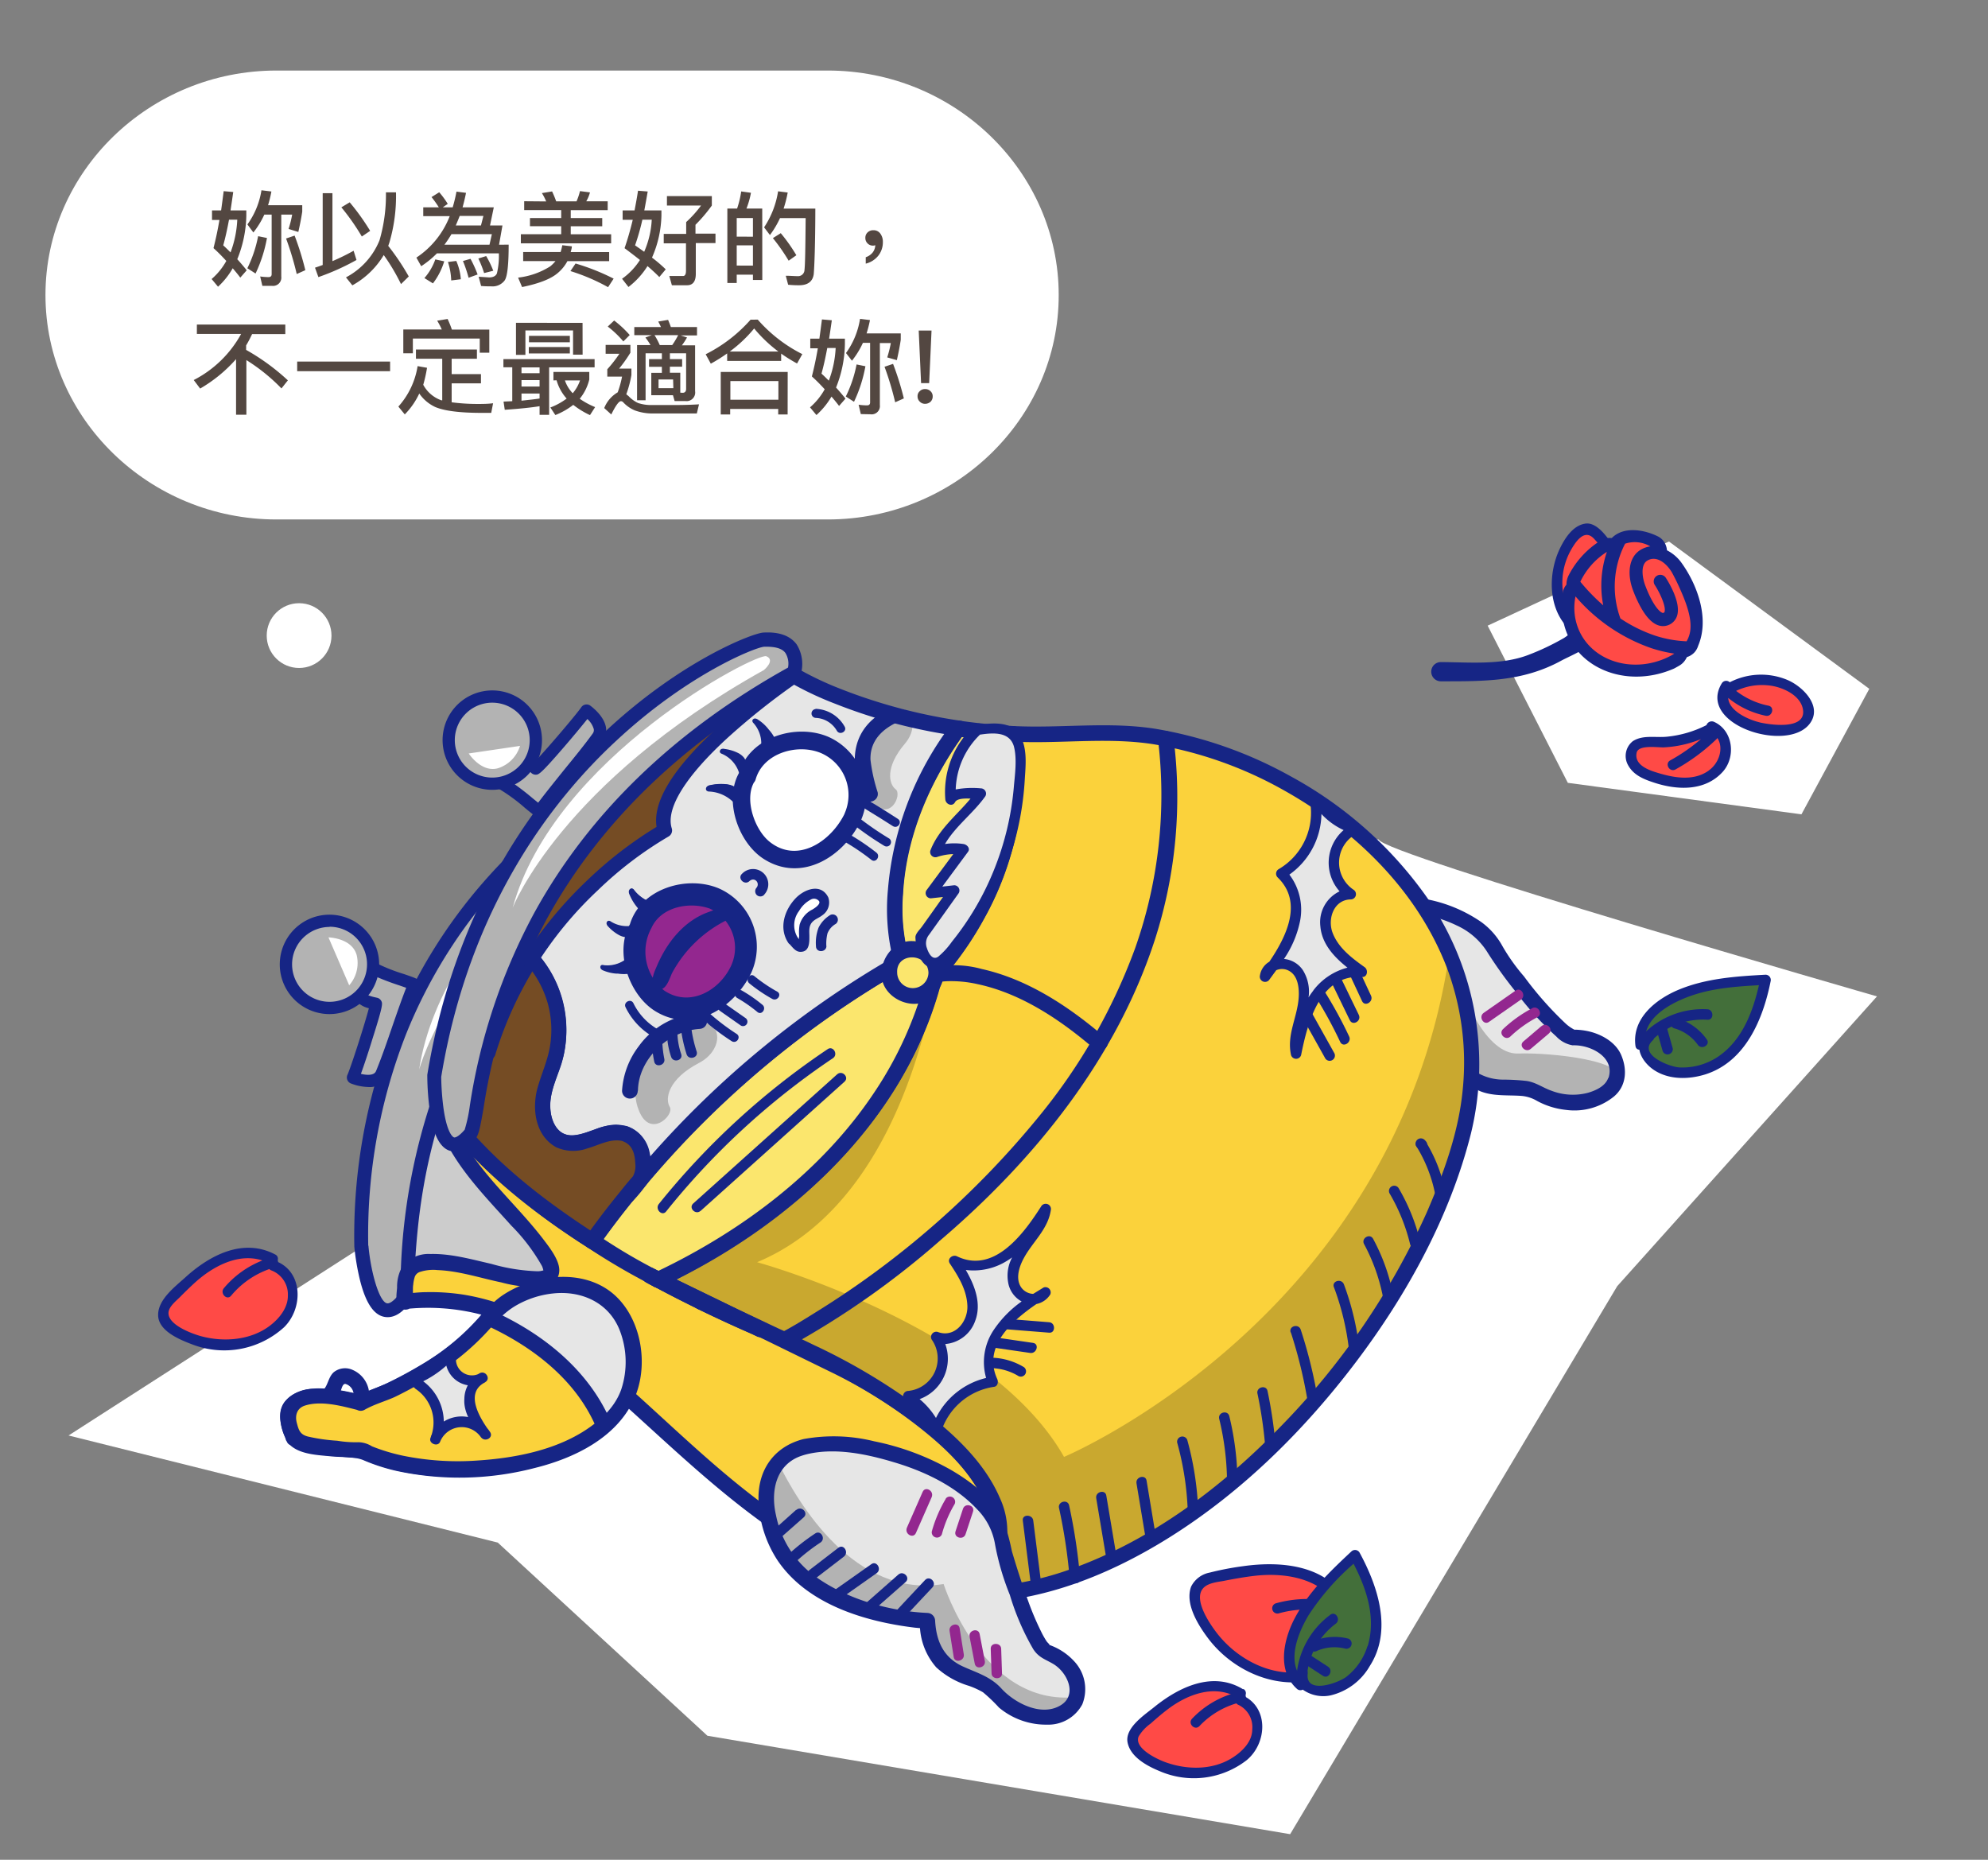 <svg xmlns="http://www.w3.org/2000/svg" viewBox="0 0 310 290"><rect x="0" y="0" width="310" height="290" fill="#808080" stroke="none"/><defs><style>.cls-1{fill:#fff;}.cls-2{fill:#162585;}.cls-3{fill:#e6e6e6;}.cls-4{fill:#b3b3b3;}.cls-5{fill:#ccc;}.cls-6{fill:#754c24;}.cls-7{fill:#fbd23b;}.cls-8{fill:#c9a82f;}.cls-9{fill:#fbe66d;}.cls-10{fill:#93278f;}.cls-11{fill:#ff4a46;}.cls-12{fill:#436f3a;}.cls-13{fill:#d21e1e;}.cls-14{fill:#534741;}</style></defs><title>princess-bell</title><g id="圖層_1" data-name="圖層 1"><polygon class="cls-1" points="231.98 97.56 260.25 84.44 291.49 107.41 280.91 126.98 244.48 122.07 231.98 97.56"/><path class="cls-2" d="M247.38,98c-.62-1.13-2.52.92-3.58,1.53a38.26,38.26,0,0,1-5.49,2.6c-4.24,1.62-9.18,1.13-13.63,1.11a1.5,1.5,0,0,0,0,3c6.72,0,12.72.08,18.76-3.21,1.82-1,8.26-3.45,6.54-6.55-.94-1.69-3.53-.18-2.59,1.51Z"/><path class="cls-1" d="M215,130.9c.2,2.19,77.69,24.47,77.69,24.47l-40.51,45.19-51,85.45-90.87-15.35L77.62,240.54l-66.93-16.7,145.13-93.28Z"/><path class="cls-3" d="M199.19,144.39c7.58-5,29.88-6,34.34,4.41,0,0,1.15,1.6,2.77,3.69,2.86,3.69,7.16,8.88,9,9.3,0,0,5.8-.22,6.8,4.52s-6.57,7.52-12.21,4.14c-3.76-2.25-9.84,1.89-13.52-6.61l-.14-.32s-20.44,6.34-28.29-6C198,157.48,191.61,149.36,199.19,144.39Z"/><path class="cls-4" d="M228,154.47s3.53,10,8.73,9.81,17.71,1.19,15.2,4.27-8.76,3.53-13.38,1.11-10.63.43-11.88-1.11S228,154.47,228,154.47Z"/><path class="cls-2" d="M252.78,164.46c-.89-2-3.1-3.22-5.18-3.67a11,11,0,0,0-2-.23c-.32,0-.09,0-.1,0a6.19,6.19,0,0,1-1.41-1,53.83,53.83,0,0,1-6.43-7.29,30.16,30.16,0,0,1-3.36-4.71,11.35,11.35,0,0,0-3.34-3.8,22.4,22.4,0,0,0-10.62-3.84,42.59,42.59,0,0,0-12.06.21,25,25,0,0,0-9.68,3.25,9.07,9.07,0,0,0-4.3,6.75,11.52,11.52,0,0,0,1.54,6.23,17.74,17.74,0,0,0,8.47,8c6.48,2.88,14.52,2.45,21.32.6a10,10,0,0,0,5.2,5.2c2,.8,4.22.58,6.3.72a5.68,5.68,0,0,1,2.55.79,12.09,12.09,0,0,0,4.52,1.4,9.8,9.8,0,0,0,7.5-2.11C253.65,169.29,253.76,166.71,252.78,164.46Zm-2,3.62c-.43,1.3-2,2-3.23,2.34a9.28,9.28,0,0,1-5.6-.33c-1.36-.47-2.41-1.3-3.87-1.53a33.36,33.36,0,0,0-3.72-.21,8,8,0,0,1-3.64-.89c-1.72-1-2.7-2.84-3.43-4.57a1.21,1.21,0,0,0-1.38-.56,33.59,33.59,0,0,1-18.23.68,15.83,15.83,0,0,1-6-3.06,13.63,13.63,0,0,1-2.33-2.54c-.19-.27-.36-.54-.56-.8l.12.15c-.12-.16-.23-.32-.34-.49a12,12,0,0,1-1.86-4.59c-.45-2.61,1-4.81,3-6.24,3.68-2.37,8.43-3.11,12.71-3.39,4.9-.32,10.22.08,14.71,2.25a11,11,0,0,1,4.69,4,65.15,65.15,0,0,0,4.46,6.25,48.19,48.19,0,0,0,6.4,7.07,4.53,4.53,0,0,0,2.55,1.38,6.74,6.74,0,0,1,1.21.07C248.94,163.44,251.74,165.28,250.82,168.09Z"/><path class="cls-5" d="M63.08,198.86s-4.37-30.95,7.31-32.45,18.14,33.92,18.14,33.92Z"/><path class="cls-2" d="M88.52,200.74h0l-25.45-1.47a.41.41,0,0,1-.38-.35,100.05,100.05,0,0,1-.8-12c0-8.66,1.23-14.74,3.77-18.07a6.91,6.91,0,0,1,4.7-2.85,6.06,6.06,0,0,1,.77-.05c11.3,0,17.41,32.11,17.81,34.24a.4.4,0,0,1,0,.14.41.41,0,0,1-.41.41Zm-25.09-2.27L88,199.9c-.83-4.23-6.89-33.12-16.92-33.12a5.16,5.16,0,0,0-.67,0,6.13,6.13,0,0,0-4.15,2.54C60.87,176.46,63.08,195.71,63.44,198.48Z"/><path class="cls-4" d="M56.33,194.29s1.3,14.92,6.63,8.34c2.12-2.62-4.64-44.31,41.63-77.57,0,0,.93-5.4-5.34-4.44C96,121.11,55.82,142,56.33,194.29Z"/><path class="cls-2" d="M60.45,205.39h0c-1.94,0-3.36-1.91-4.33-5.83a37.6,37.6,0,0,1-.87-5.17v-.08a88.1,88.1,0,0,1,6.11-33.9,80.19,80.19,0,0,1,14.21-23.07c10.64-12.11,21.67-17.5,23.53-17.79,2.53-.39,4.4.11,5.54,1.47a5.66,5.66,0,0,1,1,4.23l-.08.44-.36.26c-37.8,27.17-39.8,59.8-40.55,72.09-.21,3.38-.31,4.59-.87,5.28C62.68,204.71,61.58,205.39,60.45,205.39Zm-3-11.15c.38,4.25,1.75,9,3,9h0c.19,0,.72-.12,1.64-1.24a24,24,0,0,0,.42-4.08A94,94,0,0,1,69,166.82c6.61-16.3,18.22-30.55,34.52-42.36a3.12,3.12,0,0,0-.59-2.06c-.62-.73-1.84-1-3.54-.71-1.42.22-12.14,5.58-22.23,17.07a78,78,0,0,0-13.82,22.45A85.91,85.91,0,0,0,57.42,194.23Z"/><path class="cls-4" d="M59.53,167.32c1.73-4.23,3.29-9.54,5-13.77.1-.24-5.53-1.75-7.42-3.09,0,1.13-4.12,4.88,1.46,6.06.29.06-2.87,10-3.57,11.53C55,168,58.61,169.57,59.53,167.32Z"/><path class="cls-2" d="M57.4,169.5h0a8,8,0,0,1-2.75-.58,1,1,0,0,1-.49-1.27c.59-1.3,2.77-8.14,3.36-10.43A3.8,3.8,0,0,1,55,155.31c-.66-1.47.22-3,.81-4.09a6.11,6.11,0,0,0,.41-.8,1,1,0,0,1,1.5-.74A27.46,27.46,0,0,0,63,151.89c1.94.67,2.24.77,2.46,1.25a1,1,0,0,1,0,.77c-.85,2.09-1.69,4.5-2.49,6.83s-1.65,4.8-2.53,6.94A3,3,0,0,1,57.4,169.5Zm-1.12-2.05a4.86,4.86,0,0,0,1.12.15c1,0,1.18-.45,1.26-.64.86-2.09,1.69-4.5,2.49-6.84.71-2.05,1.44-4.17,2.19-6.09l-1-.35a41.3,41.3,0,0,1-4.73-1.85l-.18.32c-.42.75-1,1.78-.74,2.37s.95.82,2.1,1.06a1,1,0,0,1,.67.51c.2.4.31.6-1.41,6C57.47,164,56.76,166.12,56.28,167.45Z"/><path class="cls-1" d="M65.36,166.8s5.14-20.17,34.5-41.47c0,0,1.66-1.74.12-2.18S69,142.69,65.36,166.8Z"/><circle class="cls-4" cx="51.38" cy="150.38" r="6.79" transform="translate(-107.39 157.27) rotate(-73.62)"/><path class="cls-2" d="M51.38,158.13a7.75,7.75,0,1,1,7.43-5.56A7.76,7.76,0,0,1,51.38,158.13Zm0-13.59a5.87,5.87,0,0,0-5.6,4.2,5.84,5.84,0,0,0,4,7.25A5.84,5.84,0,0,0,57,152a5.85,5.85,0,0,0-5.61-7.49Z"/><path class="cls-1" d="M51.22,146.17l3.23,7.47a5.26,5.26,0,0,0,1.17-4.71C54.87,146.24,51.22,146.17,51.22,146.17Z"/><path class="cls-6" d="M132.72,212.76c-4.3-2.36-8.72-4.47-13.22-6.42-1.42-.61-2.67,1.41-1.24,2.11l13.22,6.42c1.41.69,2.65-1.42,1.24-2.11l-13.22-6.42-1.24,2.11c4.5,1.95,8.92,4.06,13.22,6.42C132.87,215.63,134.1,213.52,132.72,212.76Z"/><path class="cls-7" d="M102.57,199.55q3.22,1.73,6.8,3.49,2.58,1.26,5.36,2.52,1.94.88,4,1.76l.19.08,12.76,6.2.46.22c28.25,15.56,27.67,29.86,16.78,34.9a36.72,36.72,0,0,1-10.61-2.18c-9.78-3.6-17.71-9-24.75-14.75-3.47-2.85-6.73-5.79-9.87-8.67C90.91,211.47,80,201,63.34,202.88c0,0-.41.9-.22-1.84s0-5.95,11.15-3.24c12.66,3.07,15.45,2.63,6.33-7.56l-1.23-1.36c-4.59-5.06-9.19-10-10.57-16.38,2.5,3.59,7.07,8.91,15,15.07,2.48,1.92,5.3,3.91,8.49,6Z"/><path class="cls-2" d="M152.42,227.95c-4-5.05-9.39-9-14.79-12.32a153,153,0,0,0-14.46-7.5c-6.66-3.23-13.46-6.12-20-9.63-4-2.36-8.12-4.61-12-7.18-8-5.27-15.79-11.55-21.32-19.43a1.23,1.23,0,0,0-2.24.94c1.68,7.39,7.23,12.83,12.12,18.28a29.31,29.31,0,0,1,4.78,6.3,2.91,2.91,0,0,1,.22.7l-.06,0a2.87,2.87,0,0,1-.92.12,29.32,29.32,0,0,1-7.14-1.15c-3.12-.71-6.28-1.62-9.5-1.54a5.26,5.26,0,0,0-4.32,1.86,6.34,6.34,0,0,0-.87,3.37c-.06.9-.35,2.38.41,3.1a1.3,1.3,0,0,0,1.51.19,33,33,0,0,1,19.11,4.13c6.23,3.41,11.57,8.25,16.79,13,5.85,5.32,11.64,10.69,18,15.41a81.75,81.75,0,0,0,20.21,11.1,36.82,36.82,0,0,0,5.73,1.58c.91.18,1.83.3,2.76.42s2.21.46,3.07.05a15.62,15.62,0,0,0,4-2.71,11.08,11.08,0,0,0,3.5-8.28C157,234.73,154.84,231,152.42,227.95Zm-88.1-25.42c0,.1,0,.12,0,0Zm-2-.26c-.17.34-.18-.29.45-.44A1,1,0,0,0,62.29,202.26Zm91.2,41a9.81,9.81,0,0,1-2.85,3.06,14.84,14.84,0,0,1-2,1.18,7,7,0,0,1-2.2-.21,34.29,34.29,0,0,1-3.55-.64c-7.67-1.73-14.95-5.9-21.37-10.32-6.58-4.53-12.48-9.93-18.35-15.31-6.11-5.59-12.31-11.35-19.66-15.29a35.93,35.93,0,0,0-11-3.82,33.44,33.44,0,0,0-6.07-.43c-.69,0-1.39.06-2.08.12,0-.18,0-.35,0-.53s0-.51.05-.77a5.24,5.24,0,0,1,.24-1.21,1.27,1.27,0,0,1,.76-.75,6.71,6.71,0,0,1,2.81-.3c3.36.13,6.65,1.24,9.92,1.92a20.48,20.48,0,0,0,6.3.71c1.44-.16,2.64-.9,2.74-2.46s-1.36-3.49-2.31-4.74c-3.45-4.57-7.8-8.45-11.08-13.12a97.49,97.49,0,0,0,14.87,12.23c4.27,2.93,8.83,5.42,13.29,8,5.63,3,11.49,5.51,17.24,8.3L129.67,214a75.88,75.88,0,0,1,14.11,8.91c3.89,3.11,7.86,6.9,9.82,11.58A9.8,9.8,0,0,1,153.49,243.23Z"/><path class="cls-7" d="M109.37,203q2.58,1.26,5.36,2.52,1.94.88,4,1.76-2-.88-4-1.76Q111.95,204.29,109.37,203Z"/><path class="cls-2" d="M108.75,204.09q4.61,2.24,9.33,4.28c1.43.62,2.68-1.49,1.24-2.11q-4.71-2-9.33-4.28c-1.41-.69-2.65,1.42-1.24,2.11q4.61,2.24,9.33,4.28c1.43.62,2.68-1.49,1.24-2.11q-4.71-2-9.33-4.28C108.58,201.29,107.33,203.4,108.75,204.09Z"/><path class="cls-7" d="M200.72,122.14a65.2,65.2,0,0,0-17.12-6.61,49.07,49.07,0,0,0-13-1.26l-1,.05a94.11,94.11,0,0,1-11.69.1c2.89,22.16-12.2,37.55-12.2,37.55-6.67,27.51-31.75,42.18-43.12,47.53l12.46,6.05,3.78,1.83,1.68.73c4.29,1.9,8.13,3.8,11.54,5.68-3.42-1.88-7.25-3.78-11.54-5.68,4.29,1.9,8.13,3.8,11.54,5.68,28.25,15.56,27.67,29.86,16.78,34.9,32.13,1.85,69-35.88,78.82-70.44C234.88,153.17,219.8,132.75,200.72,122.14Z"/><path class="cls-7" d="M132.1,213.81c-3.42-1.88-7.25-3.78-11.54-5.68C124.85,210,128.69,211.93,132.1,213.81Z"/><path class="cls-8" d="M226,148.76c-8.46,56.76-60.08,78.42-60.08,78.42-11.54-20.41-47.86-30.36-47.86-30.36,19.35-8.09,25.95-32.63,28.1-45.28l-.4.43c-6.67,27.51-31.75,42.18-43.12,47.53l12.46,6.05,3.78,1.83,1.68.73c4.29,1.9,8.13,3.8,11.54,5.68,28.25,15.56,27.67,29.86,16.78,34.9,32.13,1.85,69-35.88,78.82-70.44A43.12,43.12,0,0,0,226,148.76Z"/><path class="cls-2" d="M222.33,139.68a62.42,62.42,0,0,0-21-18.59,65.57,65.57,0,0,0-21-7.42c-7.43-1.21-14.9-.07-22.38-.46a1.22,1.22,0,0,0-1.22,1.22,46.82,46.82,0,0,1-8.65,32.73q-1.15,1.62-2.44,3.13a5.14,5.14,0,0,0-1.36,2.56,58.34,58.34,0,0,1-8,17.57c-8.27,12.39-20.86,21.73-34.22,28a1.23,1.23,0,0,0,0,2.11l11.65,5.66c2.07,1,4.15,2,6.23,2.94l0,0,.41.19c3.7,1.72,7.4,3.46,11,5.43a98.64,98.64,0,0,1,9.69,6c4.47,3.18,8.86,7,11.63,11.79,1.6,2.78,2.5,6.06,1.48,9.19-.9,2.76-3.35,4.66-5.88,5.85-1.18.55-.5,2.22.62,2.28,11.93.63,23.51-3.89,33.47-10.13,11.4-7.14,21.16-16.83,29.23-27.54,7.91-10.5,14.54-22.58,17.77-35.39A45.54,45.54,0,0,0,222.33,139.68Zm5.77,30.13c-.61,6.67-3,13.21-5.64,19.3a115.28,115.28,0,0,1-23,33.58c-9,9.25-19.8,17.36-32,21.81a48.93,48.93,0,0,1-14.36,3,11.45,11.45,0,0,0,3.1-4.09,12.41,12.41,0,0,0-.26-9.77c-2-4.68-5.62-8.48-9.45-11.7a95.32,95.32,0,0,0-19.6-12.22c-1.8-.88-3.62-1.72-5.45-2.54-2.12-1-4.24-2-6.35-3l-9.6-4.66c18.14-9.09,34.31-23.93,40.53-43.67.16-.51.31-1,.46-1.55l.21-.79c0-.1.48-1.16,0-.66l.24-.25c.5-.54,1-1.12,1.44-1.69a52.57,52.57,0,0,0,5.13-7.72,47.9,47.9,0,0,0,5.87-27.49c6.81.19,13.61-.7,20.37.33a62.1,62.1,0,0,1,20.42,7.18c11,6.15,20.65,15.47,25.33,27.35A42,42,0,0,1,228.1,169.81Z"/><path class="cls-9" d="M140.65,149.9c-26.34,14.61-43.39,36.73-48.3,43.63,2.71,1.75,5.7,3.53,9,5.33h0l1.33.64c11.36-5.35,36.45-20,43.12-47.53,0,0,15.08-15.38,12.2-37.55-3-.16-5.84-.46-8.49-.85C135.1,133,140.65,149.9,140.65,149.9Z"/><path class="cls-2" d="M159.18,114.43a1.26,1.26,0,0,0-1.22-1.22c-2.73-.16-5.46-.42-8.17-.81a1.3,1.3,0,0,0-1.38.56,49.93,49.93,0,0,0-9.95,25.77,32.41,32.41,0,0,0,.74,10.59,151.33,151.33,0,0,0-47.92,43.59,1.23,1.23,0,0,0,.44,1.67,99,99,0,0,0,9,5.33h0a5.25,5.25,0,0,0,1.95.81,7.22,7.22,0,0,0,2.55-1.11c1.73-.86,3.43-1.78,5.11-2.74a98.17,98.17,0,0,0,12-8.15c9.29-7.34,17.16-16.71,21.74-27.7a60.35,60.35,0,0,0,2.68-7.94c.09-.35,0-.38,0-.36l.1-.11.62-.7a49.71,49.71,0,0,0,5-7A48.08,48.08,0,0,0,159.18,114.43Zm-11.1,32.73q-1.15,1.62-2.44,3.13a5.14,5.14,0,0,0-1.36,2.56,58.34,58.34,0,0,1-8,17.57c-8.14,12.2-20.47,21.44-33.6,27.74l-.7-.34h0a86.72,86.72,0,0,1-7.84-4.61A148.29,148.29,0,0,1,141.26,151a1.25,1.25,0,0,0,.31-.24l.05-.06,0-.06a1.06,1.06,0,0,0,.15-1,29,29,0,0,1-1-10.25c.45-8.89,4.06-17.27,9.17-24.46q3.39.46,6.81.7A47,47,0,0,1,148.08,147.16Z"/><path class="cls-3" d="M149.47,113.58l-1.2-.19c-15.29-2.48-24.37-8-24.37-8-17.14,2.2-32.18,20.7-45.68,40.41a16.71,16.71,0,0,1,8.41,18.86c-.62,2.45-1.79,4.78-2,7.3s.89,5.46,3.32,6.16c3.17.92,6.51-2.37,9.63-1.28,2.62.92,3.21,4.35,2.34,7.06,8.35-9.79,22.26-23.74,40.74-34C140.65,149.9,135.1,133,149.47,113.58Z"/><path class="cls-4" d="M99.49,172.79s-2.64-6.45,5.16-11.5,9.24,1.91,4.38,4.44-5.37,5.6-4.59,6.88S101.17,177.83,99.49,172.79Z"/><path class="cls-4" d="M135.76,124.88s-4.3-4.36.35-11.07,8.15-1.54,5,2.15-2.49,6.34-1.44,7.12S138.81,128.41,135.76,124.88Z"/><path class="cls-2" d="M150.52,114.19a1,1,0,0,0,.12-1.08,1,1,0,0,0-.85-.72,84.46,84.46,0,0,1-19.67-5.35c-1.59-.65-3.15-1.39-4.66-2.2l-.87-.48c-.79-.46-2,0-2.79.11-6.18,1.16-11.84,4.42-16.75,8.24a98.46,98.46,0,0,0-15.57,15.75c-4.38,5.36-8.41,11-12.32,16.7a1.23,1.23,0,0,0,.44,1.67,15.75,15.75,0,0,1,8.2,12,16.91,16.91,0,0,1-.89,7.34c-.76,2.35-1.7,4.69-1.5,7.21a7.37,7.37,0,0,0,2.22,4.83c1.54,1.44,3.67,1.49,5.61,1s4.32-2.06,6.33-1c1.84.95,1.65,3.76,1.17,5.4-.33,1.13,1.23,2.14,2,1.19A149.54,149.54,0,0,1,141.26,151a1.22,1.22,0,0,0,.56-1.38,29,29,0,0,1-1-10.25C141.34,130.16,145.15,121.53,150.52,114.19Zm-12.06,24.54a32.41,32.41,0,0,0,.74,10.59,150.45,150.45,0,0,0-37.85,31.05c-.4-2.66-2.08-4.92-5.25-5-2.35,0-4.4,1.46-6.7,1.66-2.47.21-3.54-2.33-3.6-4.4-.09-2.76,1.48-5.47,2.1-8.11a18.37,18.37,0,0,0,0-7.84,17.84,17.84,0,0,0-8-11.29c6.16-8.94,12.66-17.75,20.44-25.37,6.43-6.3,14.18-12,23.26-13.38a50.69,50.69,0,0,0,6.64,3.1,82.68,82.68,0,0,0,17,4.71A49.36,49.36,0,0,0,138.46,138.73Z"/><path class="cls-6" d="M97.56,176.83c-3.12-1.09-6.46,2.2-9.62,1.28-2.43-.71-3.55-3.64-3.32-6.16s1.4-4.85,2-7.3a16.71,16.71,0,0,0-8.41-18.86q-1.41,2.07-2.81,4.14a56.25,56.25,0,0,0-3.82,6.53c-3.16,6.44-3.74,11.6-2.79,16,2.5,3.59,7.07,8.91,15,15.07,2.48,1.92,5.3,3.91,8.49,6,1.47-2.06,4-5.47,7.56-9.64C100.78,181.18,100.18,177.75,97.56,176.83Z"/><path class="cls-2" d="M97.89,175.65a8.17,8.17,0,0,0-5.07.45c-1.64.56-3.52,1.47-5.19.55-1.45-.8-1.84-2.85-1.82-4.35,0-2.18,1.1-4.36,1.74-6.41a18.19,18.19,0,0,0-8.72-21.16,1.25,1.25,0,0,0-1.67.44c-3.37,4.93-6.71,9.86-8.65,15.57a25.52,25.52,0,0,0-1.34,7.19c-.08,2,0,4.35,1.14,6C74.46,182.36,83,189,91.73,194.59a1.24,1.24,0,0,0,1.67-.44q1.43-2,2.93-3.94c.72-.93,1.45-1.84,2.19-2.75a26.55,26.55,0,0,0,2.44-2.95c.82-1.4.63-3.65.26-5.15a5.37,5.37,0,0,0-3.33-3.71c-1.46-.59-2.1,1.78-.65,2.36s1.77,2.07,1.82,3.4a3.39,3.39,0,0,1-.35,2q-1,1.14-1.91,2.3-2.87,3.5-5.5,7.19l1.67-.44c-8.15-5.26-16.14-11.4-22.06-19.17a4.44,4.44,0,0,1-1-1.8,17.25,17.25,0,0,1-.24-3.2,22.72,22.72,0,0,1,1.26-6.91c1.78-5.49,5.18-10.27,8.41-15l-1.67.44a15.83,15.83,0,0,1,7.74,9.62,15.57,15.57,0,0,1,.38,6.53c-.35,2.33-1.37,4.5-2,6.77-.86,3.27-.29,7.37,2.93,9.15a6.48,6.48,0,0,0,4.91.17c1.83-.51,3.7-1.65,5.64-1.08A1.22,1.22,0,0,0,97.89,175.65Z"/><path class="cls-5" d="M101.32,198.86h0l1.25.68h0Z"/><path class="cls-2" d="M101.94,197.81h0a1.22,1.22,0,1,0-1.24,2.11l1.25.68,1.24-2.11-1.25-.68a1.22,1.22,0,0,0-1.24,2.11l1.25.68a1.22,1.22,0,0,0,1.24-2.11l-1.25-.68-1.24,2.11h0a1.24,1.24,0,0,0,1.67-.44A1.23,1.23,0,0,0,101.94,197.81Z"/><path class="cls-5" d="M102.57,199.55q3.22,1.73,6.8,3.49-3.59-1.75-6.8-3.49Z"/><path class="cls-2" d="M102,200.6q3.37,1.81,6.8,3.49c1.41.69,2.65-1.42,1.24-2.11q-3.43-1.68-6.8-3.49c-1.39-.75-2.62,1.37-1.24,2.11q3.37,1.81,6.8,3.49c1.41.69,2.65-1.42,1.24-2.11q-3.43-1.68-6.8-3.49C101.8,197.74,100.56,199.85,102,200.6Z"/><path class="cls-5" d="M102.57,199.55l.08,0-1.33-.64Z"/><path class="cls-2" d="M103.19,200.6l.08,0a1.23,1.23,0,0,0,0-2.11l-1.33-.64a1.25,1.25,0,0,0-1.67.44,1.23,1.23,0,0,0,.44,1.67l1.25.68a1.22,1.22,0,0,0,1.24-2.11l-1.25-.68-1.24,2.11,1.33.64v-2.11l-.08,0a1.23,1.23,0,0,0-.44,1.67A1.25,1.25,0,0,0,103.19,200.6Z"/><path class="cls-5" d="M109.37,203q2.58,1.26,5.36,2.52,1.94.88,4,1.76l.19.08-3.78-1.83-12.46-6.05-.08,0Q105.79,201.28,109.37,203Z"/><path class="cls-2" d="M108.75,204.09c3.14,1.53,6.32,3,9.52,4.36,1.42.62,2.67-1.41,1.24-2.11l-7.75-3.76-6-2.92c-1-.49-2.64-1.7-3.78-1.16a1.23,1.23,0,0,0,0,2.11q3.37,1.81,6.8,3.49c1.41.69,2.65-1.42,1.24-2.11q-3.43-1.68-6.8-3.49v2.11l.08,0H102l16.24,7.89,1.24-2.11c-3.2-1.4-6.38-2.83-9.52-4.36C108.58,201.29,107.33,203.4,108.75,204.09Z"/><path class="cls-6" d="M103.64,129.49s-20.7,11.09-27.59,34.67c0,0,6.11-50.06,47.84-58.78C123.89,105.38,100.9,120.8,103.64,129.49Z"/><path class="cls-2" d="M76.05,165.25l-.22,0A1.09,1.09,0,0,1,75,164a90.42,90.42,0,0,1,8.38-26.47,68.2,68.2,0,0,1,14.73-20.12,53.48,53.48,0,0,1,25.59-13.13,1.09,1.09,0,0,1,.83,2,107.48,107.48,0,0,0-11,8.71c-6.63,6.06-9.75,11.1-8.78,14.17a1.09,1.09,0,0,1-.52,1.29,58,58,0,0,0-11,8.37,58.6,58.6,0,0,0-16,25.65A1.09,1.09,0,0,1,76.05,165.25Zm42.5-57.33a51.17,51.17,0,0,0-19,11.1,66,66,0,0,0-14.25,19.45,89.78,89.78,0,0,0-5.43,13.78,63.93,63.93,0,0,1,11.79-15.06,62.3,62.3,0,0,1,10.72-8.25c-.61-4,2.62-9.19,9.6-15.57C114.27,111.31,116.6,109.42,118.56,107.92Z"/><path class="cls-4" d="M93.22,115c-2.69,3.7-6.39,7.82-9.07,11.51-.15.21-4.39-3.78-6.53-4.69,1-.58,2-6.08,5.92-1.94.21.22,7-7.69,7.93-9.1C91.47,110.77,94.66,113,93.22,115Z"/><path class="cls-2" d="M84.13,127.46c-.47,0-.74-.22-2.23-1.44a27.41,27.41,0,0,0-4.65-3.33,1,1,0,0,1-.16-1.67,6.3,6.3,0,0,0,.46-.77c.63-1.14,1.58-2.86,3.39-2.86a4.07,4.07,0,0,1,2.63,1.19c1.64-1.71,6.31-7.16,7.11-8.35A1,1,0,0,1,92,110c.22.16,2.18,1.59,2.49,3.42a2.78,2.78,0,0,1-.51,2.13c-1.36,1.87-3,3.87-4.57,5.8s-3.18,3.89-4.5,5.71A1,1,0,0,1,84.13,127.46Zm-5.09-6a41.5,41.5,0,0,1,4.06,3.05l.82.66c1.24-1.65,2.65-3.38,4-5.07,1.56-1.91,3.18-3.89,4.5-5.71a.88.88,0,0,0,.17-.7,3.33,3.33,0,0,0-1-1.57c-.88,1.11-2.34,2.86-3.6,4.32-3.76,4.36-4,4.36-4.47,4.36a1,1,0,0,1-.7-.3c-1-1.07-1.64-1.23-1.91-1.23-.68,0-1.28,1.09-1.72,1.88Z"/><circle class="cls-4" cx="76.76" cy="115.41" r="6.79" transform="translate(-60.41 95.49) rotate(-48.11)"/><path class="cls-2" d="M76.76,123.16h0a7.75,7.75,0,1,1,5.77-2.57A7.73,7.73,0,0,1,76.76,123.16Zm0-13.59a5.84,5.84,0,1,0,0,11.68h0a5.84,5.84,0,1,0,0-11.68Z"/><path class="cls-1" d="M73.09,117.49l8-1.18a5.26,5.26,0,0,1-3.39,3.47C75.07,120.56,73.09,117.49,73.09,117.49Z"/><path class="cls-4" d="M67.72,167.79s0,15.64,5.6,9.06c2.19-2.56.66-44.55,50.54-72.08,0,0,1.56-5.42-4.77-5C116.11,99.91,76.17,116.46,67.72,167.79Z"/><path class="cls-2" d="M70.87,179.55h0c-2.91,0-3.61-4.72-3.84-6.27a42.38,42.38,0,0,1-.4-5.5v-.18c4.47-27.13,17.73-44.25,28.07-53.83,11.66-10.8,22.57-15,24.31-15.13,2.43-.15,4.18.47,5.2,1.82a5.73,5.73,0,0,1,.68,4.61l-.12.43-.39.22c-17.63,9.73-30.82,22.42-39.2,37.73a90.34,90.34,0,0,0-9.78,29.38c-.53,3-.74,4.12-1.26,4.73C73,178.9,71.93,179.55,70.87,179.55Zm-2.07-11.68a41.18,41.18,0,0,0,.38,5.11c.53,3.6,1.4,4.39,1.69,4.39h0c.09,0,.61-.06,1.59-1.21a23.22,23.22,0,0,0,.8-3.72,92.33,92.33,0,0,1,10-30c8.51-15.54,21.84-28.44,39.62-38.34a3.17,3.17,0,0,0-.42-2.3c-.55-.73-1.68-1-3.32-.95-1.4.11-11.87,4.26-23,14.62C86.08,124.77,73.18,141.44,68.81,167.87Z"/><path class="cls-1" d="M79.94,141.56s7.5-19.42,39.18-37.08c0,0,1.85-1.53.38-2.15S86.39,118.06,79.94,141.56Z"/><path class="cls-2" d="M222.38,178l-.17-.17a.82.82,0,1,0-1.15,1.15l.17.17a.82.82,0,0,0,1.15-1.15Z"/><path class="cls-2" d="M220.91,178.82a22.33,22.33,0,0,1,2.83,7.14c.22,1,1.79.59,1.57-.43a23.64,23.64,0,0,0-3-7.53c-.55-.89-2-.08-1.41.82Z"/><path class="cls-2" d="M216.66,186.05a29.19,29.19,0,0,1,3.22,7.94c.25,1,1.82.59,1.57-.43a30.72,30.72,0,0,0-3.38-8.33.82.82,0,0,0-1.41.82Z"/><path class="cls-2" d="M212.71,194a29.2,29.2,0,0,1,3.16,9.49c.16,1,1.73.59,1.57-.43a30.51,30.51,0,0,0-3.32-9.88c-.5-.93-1.91-.1-1.41.82Z"/><path class="cls-2" d="M208,200.7a40.69,40.69,0,0,1,2.38,10c.11,1,1.74,1,1.63,0a42.42,42.42,0,0,0-2.44-10.41c-.37-1-1.94-.55-1.57.43Z"/><path class="cls-2" d="M201.29,207.77A73.3,73.3,0,0,1,204,219.08c.17,1,1.74.6,1.57-.43a73.3,73.3,0,0,0-2.74-11.31c-.33-1-1.9-.57-1.57.43Z"/><path class="cls-2" d="M196.08,217.29a67.07,67.07,0,0,1,1.24,8.6c.08,1,1.71,1,1.63,0a70.52,70.52,0,0,0-1.3-9c-.22-1-1.79-.59-1.57.43Z"/><path class="cls-2" d="M190.12,221.25a42.8,42.8,0,0,1,1.22,10.17.82.82,0,0,0,1.63,0,44.74,44.74,0,0,0-1.28-10.6c-.25-1-1.82-.59-1.57.43Z"/><path class="cls-2" d="M183.56,224.94a45.58,45.58,0,0,1,1.65,10.66c0,1,1.67,1.05,1.63,0a47.5,47.5,0,0,0-1.71-11.09.82.82,0,0,0-1.57.43Z"/><path class="cls-2" d="M177.22,231.3l1.39,8.36c.17,1,1.74.59,1.57-.43l-1.39-8.36c-.17-1-1.74-.59-1.57.43Z"/><path class="cls-2" d="M170.94,233.63l1.63,9.71c.17,1,1.75.6,1.57-.43l-1.63-9.71c-.17-1-1.75-.59-1.57.43Z"/><path class="cls-2" d="M165.14,235.15a84.48,84.48,0,0,1,1.66,11c.09,1,1.72,1,1.63,0a87.89,87.89,0,0,0-1.72-11.42c-.23-1-1.8-.59-1.57.43Z"/><path class="cls-2" d="M159.49,237.1l1.18,9.37c.13,1,1.76,1,1.63,0l-1.18-9.37c-.13-1-1.76-1-1.63,0Z"/><path class="cls-3" d="M125.6,225.57c8.82-2.09,30.15,4.49,30.8,15.82,0,0,.54,1.9,1.35,4.41,1.43,4.44,3.71,10.78,5.34,11.81,0,0,5.53,1.76,4.86,6.56s-8.73,4.84-12.88-.26c-2.77-3.4-9.89-1.57-10.47-10.81,0-.12,0-.23,0-.35s-21.38-1-24.55-15.28C120,237.47,116.78,227.67,125.6,225.57Z"/><path class="cls-4" d="M147.14,247c-13.87,2.29-22.73-12.64-25.83-19-3.23,3.63-1.29,9.51-1.29,9.51,3.18,14.3,24.55,15.28,24.55,15.28s0,.23,0,.35c.58,9.24,7.7,7.41,10.47,10.81,4,4.95,11.75,5.05,12.81.67C153.23,266.21,147.14,247,147.14,247Z"/><path class="cls-2" d="M167.46,259a9.54,9.54,0,0,0-4-2.56c.48.17-.07-.23-.26-.51a13.49,13.49,0,0,1-.88-1.57,44.06,44.06,0,0,1-2-4.73c-.93-2.55-1.76-5.14-2.53-7.74a35.72,35.72,0,0,0-1.21-4.51c-1.56-3.61-5-6.25-8.29-8.17a40.49,40.49,0,0,0-12-4.47,26.17,26.17,0,0,0-11-.34c-4.71,1.2-7.23,5-7,9.74a18.15,18.15,0,0,0,3,9.24c4.65,6.81,13.6,9.49,21.39,10.43l.78.07A10.34,10.34,0,0,0,146,260a13.11,13.11,0,0,0,5.09,2.88,12.87,12.87,0,0,1,2.19,1,25.46,25.46,0,0,1,2.5,2.39,11.43,11.43,0,0,0,7.51,2.66,6,6,0,0,0,5.48-3.17A6.36,6.36,0,0,0,167.46,259Zm-2.22,7c-3,1.67-7.07-.49-9.08-2.7-1.69-1.86-3.8-2.44-6-3.44-3-1.36-4.16-3.9-4.34-7.13a1.25,1.25,0,0,0-1.22-1.22c-6.12-.29-12.83-2.22-17.8-5.93a15.54,15.54,0,0,1-5.79-9.29c-.83-3.56-.14-7.64,3.61-9.15a10.55,10.55,0,0,1,1.34-.41c4.33-1,9.16,0,13.33,1.25,4.79,1.41,9.66,3.7,13.11,7.4a10.15,10.15,0,0,1,2.77,5.48,40.58,40.58,0,0,0,2.3,7.84,39.09,39.09,0,0,0,3.64,8.44c.89,1.39,2,1.63,3.22,2.38C166.52,260.89,168.09,264.44,165.24,266Z"/><path class="cls-2" d="M144.25,246.38l-4.77,5.09c-.72.77.43,1.92,1.15,1.15l4.77-5.09c.72-.77-.43-1.92-1.15-1.15Z"/><path class="cls-2" d="M140.07,245.54l-5.68,5c-.79.7.37,1.85,1.15,1.15l5.68-5c.79-.7-.37-1.85-1.15-1.15Z"/><path class="cls-2" d="M135.88,243.9l-5.8,4.09c-.85.6,0,2,.82,1.41l5.8-4.09c.85-.6,0-2-.82-1.41Z"/><path class="cls-2" d="M130.77,241.32l-4.54,3.49c-.82.63,0,2,.82,1.41l4.54-3.49c.82-.63,0-2-.82-1.41Z"/><path class="cls-2" d="M127.12,239.12a33,33,0,0,0-4.4,3.47c-.77.72.39,1.87,1.15,1.15a30.59,30.59,0,0,1,4.07-3.21c.87-.58.06-2-.82-1.41Z"/><path class="cls-2" d="M124.13,235.45,120,239.14c-.79.7.37,1.85,1.15,1.15l4.18-3.69c.79-.7-.37-1.85-1.15-1.15Z"/><path class="cls-3" d="M45.79,224.17c.88,1.39,4.42,1.58,9.26,2a5.07,5.07,0,0,0,1.24,0c.41.21.87.43,1.38.63a29.4,29.4,0,0,0,4,1.27,37.52,37.52,0,0,0,6.78,1c8.93.54,19.83-1.41,25.84-6.73A12.52,12.52,0,0,0,98.8,212.2c-.44-13.12-12.51-13.9-19.55-9.33a12.56,12.56,0,0,0-3.14,2.84c-3.48,4.53-9.34,8.09-13,10-1.93,1-3.24,1.57-3.24,1.57a17,17,0,0,0-3.68,1.57l0-.06S41.26,214.29,45.79,224.17Z"/><path class="cls-2" d="M96.34,202.42c-4.62-4.73-12.55-3.9-17.71-.61-2.19,1.39-3.57,3.45-5.35,5.27a36.39,36.39,0,0,1-6.11,4.85,58.56,58.56,0,0,1-5.9,3.36c-1.67.84-3.44,1.38-5.09,2.22a14.54,14.54,0,0,0-1.83-.41,21.2,21.2,0,0,0-5.36-.53,5.86,5.86,0,0,0-4.62,2.06c-1.23,1.61-.58,3.91.14,5.65a1.16,1.16,0,0,0,.21.5,1,1,0,0,0,.51.55c1.62,1.5,4.39,1.56,6.44,1.77,1.58.16,3.59,0,5,.59a29.64,29.64,0,0,0,5.09,1.66,46.49,46.49,0,0,0,21.62-.44c6.07-1.5,12.64-4.63,15.42-10.59C101.14,213.35,100.22,206.4,96.34,202.42Zm.53,14.25c-1.09,3.09-3.79,5.35-6.53,6.95-6.43,3.74-14.59,4.62-21.89,4.21a35.75,35.75,0,0,1-6.46-.95c-1-.24-2-.54-2.94-.87s-1.6-.81-2.43-1a4,4,0,0,0-1.11,0,18.45,18.45,0,0,1-2-.16c-1-.09-2.08-.19-3.12-.3-.86-.1-3-.16-3.58-1-.47-1.06-1.17-2.82-.26-3.77.77-.79,2.32-.79,3.37-.78a21.34,21.34,0,0,1,5.74.94,1.21,1.21,0,0,0,1.12,0,40.26,40.26,0,0,1,3.88-1.66c1.32-.58,2.61-1.25,3.88-1.93a52.28,52.28,0,0,0,8.19-5.47c2.7-2.21,4.55-5.36,7.54-7.19a14.57,14.57,0,0,1,6-2c4.44-.47,8.69,1.45,10.37,5.76A13.64,13.64,0,0,1,96.87,216.67Z"/><path class="cls-2" d="M91.66,223.23l-1.34-5.4a.82.82,0,0,0-1.57.43l1.34,5.4a.82.82,0,0,0,1.57-.43Z"/><path class="cls-2" d="M88.39,224.47l-.69-4.66c-.15-1-1.73-.59-1.57.43l.69,4.66c.15,1,1.73.6,1.57-.43Z"/><path class="cls-2" d="M84.25,226.25l-1-5.24c-.2-1-1.78-.59-1.57.43l1,5.24c.2,1,1.78.59,1.57-.43Z"/><path class="cls-2" d="M80.19,227a15.23,15.23,0,0,1-1-3.77c-.13-1-1.76-1-1.63,0a16.8,16.8,0,0,0,1.06,4.21c.39,1,2,.54,1.57-.43Z"/><path class="cls-2" d="M76.58,227.9a11.48,11.48,0,0,1-1.51-4.34c-.14-1-1.72-.59-1.57.43a12.61,12.61,0,0,0,1.68,4.73.82.82,0,0,0,1.41-.82Z"/><path class="cls-2" d="M52.25,218.39a4.9,4.9,0,0,0,.88-1.49c.12-.3.29-1.17.74-1.1a1.78,1.78,0,0,1,1.2,2.23,1.22,1.22,0,0,0,2.36.65A4.29,4.29,0,0,0,55,213.62a2.82,2.82,0,0,0-3,.39c-.79.77-.83,1.86-1.5,2.65-1,1.19.71,2.93,1.73,1.73Z"/><path class="cls-2" d="M45.89,222.15a12.19,12.19,0,0,1,6.18-.31c1,.21,1.46-1.36.43-1.57a13.93,13.93,0,0,0-7.05.31c-1,.31-.57,1.88.43,1.57Z"/><path class="cls-7" d="M76.24,205.56l-.12.16c-3.48,4.53-9.34,8.09-13,10-1.93,1-3.24,1.57-3.24,1.57a17,17,0,0,0-3.68,1.57l0-.06s-14.91-4.51-10.38,5.36c.88,1.39,4.42,1.58,9.26,2a5.07,5.07,0,0,0,1.24,0c.41.21.87.43,1.38.63a29.4,29.4,0,0,0,4,1.27,37.52,37.52,0,0,0,6.78,1c8.89.53,19.73-1.39,25.75-6.66C90.42,213,81.14,207.76,76.24,205.56Z"/><path class="cls-2" d="M95.38,222C92,213.8,84.77,208,76.86,204.42l-.09,0a1,1,0,0,0-1.4.22,37,37,0,0,1-9.87,8.28c-1.68,1-3.43,1.94-5.21,2.79-1.36.65-2.78,1.08-4.12,1.74-.46-.15-1-.22-1.37-.31a25.63,25.63,0,0,0-4.66-.64c-3.21-.12-6.83,1.18-6.4,5,.27,2.4,1.24,4.15,3.61,4.85a23.9,23.9,0,0,0,4.32.66l2.85.26a12.64,12.64,0,0,0,1.38.06,3.29,3.29,0,0,1,1.05.39c6.63,2.79,14.31,3,21.36,2.06,6-.82,12.07-2.64,16.73-6.62A1.18,1.18,0,0,0,95.38,222Zm-21.17,5.76A42.73,42.73,0,0,1,62.87,227,29.35,29.35,0,0,1,58,225.53a4.15,4.15,0,0,0-2.08-.64,17.46,17.46,0,0,1-3.33-.23A28.46,28.46,0,0,1,48,224c-1.22-.32-1.42-1-1.72-2.13s0-2.28,1.26-2.69c2.46-.79,5.53,0,7.95.62l.19.05a1.21,1.21,0,0,0,1.14,0c1.5-.86,3.16-1.31,4.71-2A59.06,59.06,0,0,0,66.74,215a39.07,39.07,0,0,0,9.82-8c6.7,3.21,13,8.1,16.15,15C87.59,226,80.55,227.37,74.21,227.76Z"/><path class="cls-7" d="M145.76,152s10.06-2.85,25.7,10.65"/><path class="cls-2" d="M146.09,153.15l.39-.08a1.08,1.08,0,0,1,.29,0l.76-.06a18.59,18.59,0,0,1,4.91.45c6.84,1.46,12.95,5.59,18.18,10.07,1.19,1,2.93-.7,1.73-1.73-5.58-4.78-12-9.08-19.25-10.7a16.45,16.45,0,0,0-7.64-.26,1.22,1.22,0,0,0,.65,2.36Z"/><circle class="cls-9" cx="142.34" cy="151.64" r="3.66"/><path class="cls-2" d="M144.78,151.64a2.44,2.44,0,0,1-4.88,0c-.16-3.15,4.72-3.13,4.88,0,.08,1.57,2.53,1.58,2.45,0a5,5,0,0,0-4.89-4.89c-2.75-.14-4.76,2.34-4.89,4.89-.14,2.75,2.34,4.76,4.89,4.89,2.75.14,4.76-2.34,4.89-4.89C147.3,150.07,144.86,150.07,144.78,151.64Z"/><path class="cls-2" d="M123,210a132.15,132.15,0,0,0,23.82-16.76c14.64-12.53,27.29-28.25,33.29-46.78A72.55,72.55,0,0,0,183,115.12c-.19-1.54-2.64-1.56-2.45,0A71.65,71.65,0,0,1,177,147.88a90.41,90.41,0,0,1-15,26.22,139.85,139.85,0,0,1-34.79,30.52c-1.8,1.13-3.63,2.26-5.52,3.25-1.4.74-.16,2.85,1.24,2.11Z"/><path class="cls-10" d="M143.87,232.64l-2.45,5.57c-.42,1,1,1.79,1.41.82l2.45-5.57c.42-1-1-1.78-1.41-.82Z"/><path class="cls-10" d="M147.49,233.7a20.46,20.46,0,0,0-2.19,5.12.82.82,0,0,0,1.57.43,18.89,18.89,0,0,1,2-4.73.82.82,0,0,0-1.41-.82Z"/><path class="cls-10" d="M150.16,235.28,149,238.79c-.33,1,1.25,1.43,1.57.43l1.16-3.51c.33-1-1.25-1.43-1.57-.43Z"/><path class="cls-10" d="M236.36,154.45l-5,3.49c-.86.6,0,2,.82,1.41l5-3.49c.86-.6,0-2-.82-1.41Z"/><path class="cls-10" d="M238.91,157.23a20.26,20.26,0,0,0-4.53,3.24c-.77.72.39,1.88,1.15,1.15a18.63,18.63,0,0,1,4.2-3c.93-.49.11-1.9-.82-1.41Z"/><path class="cls-10" d="M240.37,160l-2.82,2.4c-.8.68.36,1.83,1.15,1.15l2.82-2.39c.8-.68-.36-1.83-1.15-1.15Z"/><path class="cls-10" d="M148.07,254.32l.65,4.08c.16,1,1.74.59,1.57-.43l-.65-4.08c-.16-1-1.74-.59-1.57.43Z"/><path class="cls-10" d="M151.19,255.22l.81,4.21c.2,1,1.77.59,1.57-.43l-.81-4.21c-.2-1-1.77-.59-1.57.43Z"/><path class="cls-10" d="M154.49,257.11q.07,1.9.13,3.81c0,1,1.67,1.05,1.63,0l-.13-3.81c0-1-1.67-1.05-1.63,0Z"/><path class="cls-3" d="M205.23,125.72a10.89,10.89,0,0,1-5.42,10.48c2.24,2,2.68,5.43,1.88,8.32s-2.63,5.36-4.43,7.76c.16-1.64,2.32-2.51,3.81-1.8a4.58,4.58,0,0,1,2.28,4.1,17.13,17.13,0,0,1-.92,4.83,9.47,9.47,0,0,0-.34,4.87c.58-3,1.18-6,2.8-8.56s4.49-4.54,7.49-4.21a18.1,18.1,0,0,1-4.15-3.61,6.52,6.52,0,0,1-1.44-5.16,4,4,0,0,1,3.86-3.3,5.83,5.83,0,0,1,.65-10.22,9.9,9.9,0,0,1-5.52-3.93"/><path class="cls-2" d="M212.79,150.81c-2-1.43-4.1-3-5-5.38-.81-2.18.21-5.15,2.85-5.18a.82.82,0,0,0,.41-1.52,5.09,5.09,0,0,1,.65-8.81.82.82,0,0,0-.19-1.49,9.35,9.35,0,0,1-5-3.56A.88.88,0,0,0,205,125a.66.66,0,0,0-.61.76,10.19,10.19,0,0,1-5,9.77.82.82,0,0,0-.17,1.28c4,3.84,1.42,9.18-1.29,13.16a3,3,0,0,0-1.46,2.13.82.82,0,0,0,1.49.63l1.05-1.44a2.24,2.24,0,0,1,2,.1c1.43.78,1.6,2.78,1.5,4.2-.22,3.1-1.89,5.74-1.19,8.93a.82.82,0,0,0,1.57,0c1-5,2.92-12.66,9.5-12.17C213.25,152.39,213.39,151.23,212.79,150.81Zm-8,3.66a11.37,11.37,0,0,0-.74,1.06,6.32,6.32,0,0,0-.88-4.24,4,4,0,0,0-2.95-1.76,16.25,16.25,0,0,0,2.51-5.93,9.06,9.06,0,0,0-1.67-7.22,11.82,11.82,0,0,0,5-9.45,11,11,0,0,0,3.46,2.51,6.71,6.71,0,0,0-.63,9.55,5.33,5.33,0,0,0-3,5.44c.23,2.76,2.14,4.8,4.23,6.46A9.73,9.73,0,0,0,204.78,154.46Z"/><path class="cls-3" d="M146,223.25a10.89,10.89,0,0,1,8.89-7.75c-1.35-2.68-.5-6,1.31-8.43s4.42-4,7-5.6c-.75,1.46-3.08,1.48-4.2.28a4.58,4.58,0,0,1-.61-4.65,17.15,17.15,0,0,1,2.63-4.16,9.47,9.47,0,0,0,2.11-4.4c-1.62,2.54-3.31,5.15-5.74,6.93s-5.84,2.57-8.51,1.17a18.07,18.07,0,0,1,2.54,4.89,6.52,6.52,0,0,1-.56,5.33,4,4,0,0,1-4.8,1.65,5.83,5.83,0,0,1-4.36,9.26c1.85,1.38,3.85,3.23,4.36,5.48"/><path class="cls-2" d="M162.74,200.76l-1.63,1a2.4,2.4,0,0,1-1.9-1.06c-.88-1.34-.28-3.17.4-4.44,1.38-2.6,3.77-4.49,4.25-7.54a.82.82,0,0,0-1.49-.63c-2.66,4.17-7.31,10.63-13.14,7.81-.68-.33-1.6.38-1.12,1.12,1.33,2,2.64,4.1,2.74,6.59s-2,5.09-4.64,4.08a.82.82,0,0,0-.92,1.2,5.09,5.09,0,0,1-3.66,8,.82.82,0,0,0-.41,1.52c1.69,1.28,3.36,2.8,4,4.91v.09h0a.7.7,0,0,0,.12.24.73.73,0,0,0,.68.32l.16,0h0a.74.74,0,0,0,.52-.46.82.82,0,0,0,0-.08,10.2,10.2,0,0,1,8.32-7.18c.57-.08.68-.77.49-1.2-2.3-5,2.16-9,6.11-11.71a3.32,3.32,0,0,0,2.16-1.5A.82.82,0,0,0,162.74,200.76ZM155,207.32a9,9,0,0,0-1.23,7.55,11.79,11.79,0,0,0-7.82,6.24,12,12,0,0,0-2.55-2.94,6.7,6.7,0,0,0,4-8.59,5.42,5.42,0,0,0,4.68-3.65c1-2.67-.08-5.49-1.48-7.9a9.79,9.79,0,0,0,6.4-1.41c.29-.17.56-.36.83-.55a6,6,0,0,0-.63,3.87,4.13,4.13,0,0,0,2.11,3A17.22,17.22,0,0,0,155,207.32Z"/><path class="cls-2" d="M202.88,158.28l3.8,6.8a.82.82,0,0,0,1.41-.82l-3.8-6.8a.82.82,0,0,0-1.41.82Z"/><path class="cls-2" d="M205.3,155.68a66.14,66.14,0,0,1,3.67,6.76c.45,1,1.85.12,1.41-.82a65.71,65.71,0,0,0-3.67-6.76c-.55-.89-2-.07-1.41.82Z"/><path class="cls-2" d="M207.57,153.08l2.91,6c.46.95,1.86.12,1.41-.82l-2.91-6c-.46-.95-1.87-.12-1.41.82Z"/><path class="cls-2" d="M210.48,152l1.9,4.08c.44,1,1.85.12,1.41-.82l-1.9-4.08c-.44-1-1.85-.12-1.41.82Z"/><path class="cls-2" d="M154.63,213.34a8.51,8.51,0,0,1,4.21,1.25.82.82,0,0,0,.82-1.41,10.23,10.23,0,0,0-5-1.47c-1.05,0-1,1.6,0,1.63Z"/><path class="cls-2" d="M154.94,210.14l5.71.83c1,.15,1.47-1.42.43-1.57l-5.71-.83c-1-.15-1.47,1.42-.43,1.57Z"/><path class="cls-2" d="M157.08,207.29l6.53.52c1,.08,1-1.55,0-1.63l-6.53-.52c-1-.08-1,1.55,0,1.63Z"/><path class="cls-3" d="M65.16,215.83a7.07,7.07,0,0,1,2.75,8.59,4.39,4.39,0,0,1,7.82-.67,11.53,11.53,0,0,1-2.42-4.54c-.32-1.7.34-3.72,1.93-4.39A3.28,3.28,0,0,1,70.42,211a15.2,15.2,0,0,1-5.41,4l.72-.52"/><path class="cls-2" d="M64.75,216.54a6.31,6.31,0,0,1,2.38,7.67c-.34.86,1.11,1.47,1.49.63a3.63,3.63,0,0,1,6.41-.67l1.41-.82c-1.48-2-4.15-6.14-.77-7.81l-.82-1.41a2.5,2.5,0,0,1-3.63-2.94.82.82,0,0,0-1.36-.79,15.48,15.48,0,0,1-5.25,3.85l.82,1.41.72-.52c.85-.61,0-2-.82-1.41l-.72.52a.82.82,0,0,0,.82,1.41A16.59,16.59,0,0,0,71,211.54l-1.36-.79a4.14,4.14,0,0,0,6,4.78c.94-.49.11-1.87-.82-1.41a4.63,4.63,0,0,0-2.41,4c-.17,2.24,1.35,4.3,2.6,6,.61.83,2,.06,1.41-.82a5.26,5.26,0,0,0-9.23.67l1.49.63a7.93,7.93,0,0,0-3.12-9.51c-.89-.57-1.71.84-.82,1.41Z"/><path class="cls-3" d="M152.66,113.6a13,13,0,0,0-4.43,11.07c.42-1.14,3.47-.85,4.69-.86-2.15,3.15-5.78,5.46-7.06,9.05a8.5,8.5,0,0,1,4.36-.43l-5.07,6.83,3.62-.4-5.24,7.36a6,6,0,0,0,.52,2.7,2.07,2.07,0,0,0,2.3,1.13,2.92,2.92,0,0,0,1.18-.91A45.3,45.3,0,0,0,159,117.95a5.23,5.23,0,0,0-.67-2.87c-1.17-1.69-3.66-1.56-5.69-1.25"/><path class="cls-2" d="M158.73,114.22c-1.26-1.61-3.74-1.51-5.65-1.26a.8.8,0,0,0-1,.07,14,14,0,0,0-4.67,11.64c.07.75,1.11,1.19,1.52.41.29-.55,1.4-.6,2.41-.55-2.2,2.65-5,4.79-6.27,8.12a.82.82,0,0,0,1,1,8.74,8.74,0,0,1,2.58-.47l-4.2,5.67a.82.82,0,0,0,.7,1.23l1.9-.21-1.76,2.48-1.54,2.16c-.32.45-1.06,1.12-1,1.71.08,1.89.82,5.18,3.47,4.69a4.57,4.57,0,0,0,2.51-1.87c.93-1.06,1.79-2.19,2.62-3.33a45.14,45.14,0,0,0,4.45-7.76,46.55,46.55,0,0,0,4-16.42C159.95,119.15,160.28,116.21,158.73,114.22Zm-.65,8.65a44.7,44.7,0,0,1-3.09,12.8,43.79,43.79,0,0,1-6.56,11.18,12.21,12.21,0,0,1-2.13,2.33c-1,.69-1.6-.82-1.76-1.34a2.09,2.09,0,0,1,.33-2.08l4.63-6.49a.82.82,0,0,0-.7-1.23l-1.86.21,4-5.41c.42-.56-.17-1.16-.7-1.23a9.74,9.74,0,0,0-2.88,0c1.62-2.79,4.44-4.82,6.29-7.45a.82.82,0,0,0-.7-1.23,14.19,14.19,0,0,0-3.92.17,12.4,12.4,0,0,1,3.8-8.56h.09c1.94-.28,4.5-.48,5.18,1.84C158.63,118.38,158.24,120.91,158.08,122.87Z"/><path class="cls-11" d="M267,113.56a17.49,17.49,0,0,1-8.9,2.19c-1.17,0-2.53-.1-3.29.79a2.4,2.4,0,0,0,.24,3,6.14,6.14,0,0,0,2.83,1.6A13.37,13.37,0,0,0,264,122a6.18,6.18,0,0,0,4.87-3.46,4.08,4.08,0,0,0-2-5.25"/><path class="cls-11" d="M269.11,107.71a9.68,9.68,0,0,1,10.42-.35,5.41,5.41,0,0,1,2.1,2.13,2.94,2.94,0,0,1-.09,2.89,4,4,0,0,1-3.13,1.4,13.2,13.2,0,0,1-6.1-1,6.47,6.47,0,0,1-3-2.25,3.25,3.25,0,0,1-.1-3.6"/><path class="cls-2" d="M267.28,112.56a.87.87,0,0,0-1.18.51,17.33,17.33,0,0,1-6.2,1.81c-1.76.17-3.71-.32-5.28.69a2.93,2.93,0,0,0-.73,3.77c.88,1.59,2.53,2.21,4.17,2.74,3.58,1.15,7.8,1.29,10.54-1.69C270.73,118.08,270.28,113.91,267.28,112.56Zm-.82,7.59c-2.47,1.79-5.75,1.08-8.42.22-1.33-.43-3.2-1.26-2.83-3,.28-1.29,3.35-.79,4.23-.83a17.62,17.62,0,0,0,5.8-1.29,29.06,29.06,0,0,1-4.79,3.32c-.92.51-.1,1.92.82,1.41a30.68,30.68,0,0,0,6.42-4.75.77.77,0,0,0,.11-.15C268.83,116.64,268.08,119,266.46,120.14Z"/><path class="cls-2" d="M278.66,106a10.65,10.65,0,0,0-8.93.39.8.8,0,0,0-1.24.16c-3.92,6.39,10,10.87,13.63,6.4C284.35,110.2,281.1,107,278.66,106Zm-4.3,6.63c-1.75-.41-4.76-1.78-4.87-3.8a13.62,13.62,0,0,0,5.85,2.78c1,.21,1.46-1.36.43-1.57a12.15,12.15,0,0,1-5.05-2.31,9.39,9.39,0,0,1,5-.86c2.17.19,5.33,1.59,5.46,4.08C281.29,113.84,275.9,113,274.36,112.64Z"/><path class="cls-11" d="M209.57,250.49c-1.58-3.28-5.2-5.19-8.8-5.67s-7.25.22-10.82.93c-1.32.26-2.83.66-3.42,1.87a3.94,3.94,0,0,0,.13,3,16.77,16.77,0,0,0,12.51,10.7c3,.55,6.27.18,8.56-1.77s3.09-5.75,1.16-8.06"/><path class="cls-2" d="M210.28,250.08c-3.1-6.06-10.44-6.71-16.44-5.86a45.28,45.28,0,0,0-5.21,1,4.08,4.08,0,0,0-2.89,2.18c-1,2.67,1.09,6,2.64,8.06,3.4,4.52,9.21,7.48,14.91,6.78A8.55,8.55,0,0,0,210,258a6.48,6.48,0,0,0-.52-7c-.64-.83-1.79.33-1.15,1.15,1.4,1.81.9,4.25-.3,6-1.45,2.12-4.4,2.69-6.78,2.66-4.58-.07-9-2.8-11.67-6.39-1.08-1.44-3.46-5-2-6.72.69-.84,2.17-1,3.16-1.17,1.63-.32,3.27-.62,4.93-.81,4.93-.56,10.79.44,13.26,5.28.48.94,1.89.11,1.41-.82Z"/><path class="cls-2" d="M209.52,250.24a18.15,18.15,0,0,0-10.63-.21.82.82,0,0,0,.43,1.57,16.57,16.57,0,0,1,9.76.21c1,.33,1.43-1.25.43-1.57Z"/><path class="cls-11" d="M42.53,196.33c-2.61-1.5-6-1.11-8.65.24a27.43,27.43,0,0,0-6.94,5.69c-.78.8-1.62,1.77-1.46,2.87a3.25,3.25,0,0,0,1.48,2,13.85,13.85,0,0,0,13.53,1.46,8.54,8.54,0,0,0,5-5.2c.65-2.4-.58-5.37-3-6"/><path class="cls-2" d="M43.37,196.8a.93.93,0,0,0-.07-.3.71.71,0,0,0-.36-.87c-5-2.66-10.23.1-14,3.52-1.65,1.5-4.37,3.52-4.28,6s3.55,3.82,5.4,4.52a13.86,13.86,0,0,0,14.26-2.73C47.21,204.07,47.28,198.62,43.37,196.8Zm-1.23,9.88c-3,2.32-7.26,2.65-10.85,1.66-1.43-.4-5.3-1.82-5-3.79.15-.91,1.22-1.73,1.83-2.35s1.5-1.49,2.28-2.2c2.79-2.53,6.77-4.67,10.51-3.45a15,15,0,0,0-6,4.32c-.67.8.48,2,1.15,1.15A13.63,13.63,0,0,1,42,197.89a.81.81,0,0,0,.34.22,4,4,0,0,1,2.55,3.9C44.92,203.91,43.56,205.59,42.14,206.68Z"/><path class="cls-11" d="M193.44,264.13c-2.4-1.59-5.63-1.42-8.28-.29a26.27,26.27,0,0,0-7,5c-.79.71-1.66,1.59-1.57,2.65a3.12,3.12,0,0,0,1.3,2,13.26,13.26,0,0,0,12.83,2.22,8.18,8.18,0,0,0,5.1-4.67c.77-2.25-.22-5.16-2.47-5.95"/><path class="cls-2" d="M193.85,263.42c-4.71-2.9-10-.36-13.84,2.75-1.49,1.21-4.63,3.24-4.18,5.54s3.1,3.69,5,4.47a13.44,13.44,0,0,0,13.57-1.71c3.26-2.7,3.49-8.43-.83-10.18-1-.39-1.4,1.18-.43,1.57a3.84,3.84,0,0,1,2.13,3.82c0,1.94-1.62,3.49-3.14,4.44-3.1,1.95-7.13,1.87-10.47.64-1.3-.48-4.87-2.17-4.1-4a6.75,6.75,0,0,1,1.87-2c.85-.76,1.72-1.51,2.64-2.21,3.08-2.34,7.35-4,11-1.78.9.55,1.72-.86.82-1.41Z"/><path class="cls-2" d="M193.26,263.81a14.55,14.55,0,0,0-7.37,4.19c-.73.76.43,1.92,1.15,1.15a13,13,0,0,1,6.66-3.77c1-.23.59-1.8-.43-1.57Z"/><path class="cls-12" d="M202.84,262.76c-2.15-1.78-2.1-5.13-1.18-7.77,1.75-5,5.78-8.86,9.66-12.49,2,3.73,3.65,7.9,3.22,12.12s-3.43,8.42-7.63,9a4.15,4.15,0,0,1-2.66-.37A2.22,2.22,0,0,1,203.1,261"/><path class="cls-2" d="M212,242.09a.82.82,0,0,0-1.28-.16c-3.39,3.17-6.8,6.44-8.94,10.63-1.67,3.28-2.63,8,.45,10.78a.79.79,0,0,0,.92.13,5.52,5.52,0,0,0,4.32.9,9.61,9.61,0,0,0,6.12-4.57C217.17,254.25,214.87,247.37,212,242.09Zm1.24,14.59a9.72,9.72,0,0,1-3.32,4.81c-1.35,1-6.39,2.77-6-.52.1-1-1.25-1-1.56-.22-1.34-2.75.26-6.48,1.71-8.91a38.23,38.23,0,0,1,7-8C213.11,247.79,214.61,252.28,213.27,256.68Z"/><path class="cls-2" d="M203.78,261.67a11.31,11.31,0,0,1,4.51-8.48c.83-.62,0-2-.82-1.41a13.07,13.07,0,0,0-5.32,9.88c-.06,1.05,1.58,1,1.63,0Z"/><path class="cls-2" d="M205.31,257.45a6.84,6.84,0,0,1,4.52-.36.82.82,0,0,0,.43-1.57,8.66,8.66,0,0,0-5.78.53c-1,.43-.13,1.83.82,1.41Z"/><path class="cls-2" d="M203.21,259.31l3.07,2c.88.59,1.69-.83.82-1.41l-3.07-2c-.88-.59-1.69.83-.82,1.41Z"/><path class="cls-12" d="M255.79,162.83c-.5-2.74,1.69-5.28,4.08-6.71,4.57-2.73,10.12-3.09,15.43-3.37-.84,4.16-2.27,8.39-5.31,11.36s-8,4.25-11.64,2a4.14,4.14,0,0,1-1.8-2,2.22,2.22,0,0,1,.59-2.49"/><path class="cls-2" d="M256.58,162.62c-.54-3.94,4.16-6.33,7.21-7.38,3.68-1.27,7.66-1.46,11.51-1.67l-.79-1c-.93,4.5-2.52,9.33-6.44,12.09a10,10,0,0,1-6.16,1.79c-1.57-.07-6.52-2-4.21-4.2.77-.72-.39-1.87-1.15-1.15-2,1.91-.53,4.5,1.38,5.76,2.33,1.54,5.41,1.48,8,.67,6.28-2,9-8.64,10.18-14.54a.82.82,0,0,0-.79-1c-4.62.25-9.32.56-13.63,2.37-3.55,1.5-7.25,4.48-6.66,8.75.14,1,1.71.6,1.57-.43Z"/><path class="cls-2" d="M257.17,162.66a11.39,11.39,0,0,1,9.08-3.65c1.05.06,1-1.57,0-1.63A13,13,0,0,0,256,161.51c-.72.77.43,1.92,1.15,1.15Z"/><path class="cls-2" d="M261,160.33a6.78,6.78,0,0,1,3.75,2.59c.61.85,2,0,1.41-.82a8.55,8.55,0,0,0-4.72-3.34.82.82,0,0,0-.43,1.57Z"/><path class="cls-2" d="M258.27,160.37l1,3.54a.82.82,0,0,0,1.57-.43l-1-3.54a.82.82,0,0,0-1.57.43Z"/><path class="cls-2" d="M103.88,188.9a116.55,116.55,0,0,1,26-23.89c.87-.58.05-2-.82-1.41a118,118,0,0,0-26.32,24.14c-.65.81.5,2,1.15,1.15Z"/><path class="cls-2" d="M109.26,188.81l22.43-20.14c.78-.7-.37-1.85-1.15-1.15L108.1,187.66c-.78.7.37,1.85,1.15,1.15Z"/><path class="cls-11" d="M253.08,96.91a7.55,7.55,0,0,0,.49-7,22.38,22.38,0,0,0-4-6.06c-.58-.69-1.3-1.45-2.2-1.41a2.63,2.63,0,0,0-1.72,1,11.24,11.24,0,0,0-2.25,10.81,7,7,0,0,0,3.81,4.46c1.89.72,4.38,0,5.11-1.93"/><path class="cls-2" d="M252.4,96.46c1.76-2.66.86-5.83-.66-8.37a29.37,29.37,0,0,0-3.1-4c-1.57-1.82-3,.47-3.74,1.8a10.37,10.37,0,0,0-.67,8.47A6.09,6.09,0,0,0,247.43,98a3.24,3.24,0,0,0,4.08-1.41c.43-1,2-.44,1.55.52a4.66,4.66,0,0,1-4,2.73,5.84,5.84,0,0,1-4.91-2.3c-2.79-3.23-2.67-8.34-.91-12,.77-1.6,2-3.55,3.9-3.88,2.05-.37,3.82,2.64,4.82,4,2.54,3.32,4.32,7.93,1.78,11.77a.82.82,0,0,1-1.36-.9Z"/><path class="cls-2" d="M251.88,97.07a11,11,0,0,0-3-5.68c-.74-.75.5-1.82,1.23-1.07a12.62,12.62,0,0,1,3.36,6.45.82.82,0,0,1-1.6.31Z"/><path class="cls-13" d="M250.94,87a10,10,0,0,0-3.7,4.16,26.91,26.91,0,0,0,3.2,3.28A14.51,14.51,0,0,1,250.94,87Z"/><path class="cls-2" d="M249.43,84.4a13.73,13.73,0,0,0-4.78,5.24,3.12,3.12,0,0,0,.47,3.64,30,30,0,0,0,3.2,3.28,3,3,0,0,0,5-2.92,12.1,12.1,0,0,1,.51-5.85c1.21-3.69-4.58-5.25-5.79-1.59a18.43,18.43,0,0,0-.51,9l5-2.92a30.3,30.3,0,0,1-3.2-3.28l.47,3.64a7.67,7.67,0,0,1,2.63-3.09C255.65,87.44,252.65,82.24,249.43,84.4Z"/><path class="cls-13" d="M262.08,99.5a4,4,0,0,0,.54-1.85c.11-1.9-.87-4.24-1.73-6.06-.28-.6-.56-1.15-.84-1.67-.79-1.35-2.16-2.39-3.41-1.7s-.63,2.68-.35,3.42c.95,2.53,1.88,3.67,2.39,3.88a.21.21,0,0,0,.2,0,.19.19,0,0,0,.13-.16c.22-.77-.69-2.67-1.37-3.72a.92.92,0,0,1,1.54-1c.36.55,2.11,3.38,1.59,5.22A2.06,2.06,0,0,1,258,97.22c-1-.39-1.88-1.5-2.74-3.31-.23-.49-.46-1-.68-1.63-.78-2.07-.71-4.62,1.18-5.67A3.52,3.52,0,0,1,257,86.2a4.27,4.27,0,0,0-3.52-.37,13,13,0,0,0-.65,10.43,20.51,20.51,0,0,0,4.82,2.38A16.23,16.23,0,0,0,262.08,99.5Z"/><path class="cls-2" d="M264.67,101c2-4.23.14-9.62-2.47-13.25S253.56,84,253,89.19c-.32,3,1.55,7.9,4.53,9.07a3.28,3.28,0,0,0,4.37-2.1c.7-2.27-1.12-4-1.49-6l-.3,2.31.4-.58-1.79,1.38.69-.13-2.31-.3q-.62-.86-.14-.1.27.47.51,1a6.25,6.25,0,0,1,.38,1.12q2.12.06.89-.86c-.09-1-3.06-4.38-.94-4.88,2.42-.57,3-4.34.72-5.48-2.53-1.25-6.27-1.7-7.85,1.16a15.09,15.09,0,0,0-1.41,9.44c.42,2.8,1.19,4.28,3.81,5.68a21.78,21.78,0,0,0,9,2.6c3.86.23,3.84-5.77,0-6a16.37,16.37,0,0,1-7.75-2.83l1.38,1.79a10.23,10.23,0,0,1,.35-8.12l-1.79,1.38a1.29,1.29,0,0,1,1.2.07l.72-5.48c-11.71,2.75-.61,22.86,6.28,15.45C265,96,263.65,90.59,261,88.3a3.85,3.85,0,0,0-5.87.86,3.78,3.78,0,0,0-.37,3.29c.32,1,1.31,1.88,1.26,2.92l.88-2.12-.12.16,2.12-.88c1.88,0,1.58,1.07.7-.75a7.7,7.7,0,0,1-.53-1.32q-.18-1.71-1.59,1c-.09.7,1.36,2.77,1.62,3.51s.85,2.14.41,3C257.82,101.45,263,104.49,264.67,101Z"/><path class="cls-13" d="M259.39,101.71a8.89,8.89,0,0,0,1-.53,19.29,19.29,0,0,1-3.21-.76,24.47,24.47,0,0,1-10.59-7.23,7.83,7.83,0,0,0,.57,4.92C249.14,102.34,254.64,104,259.39,101.71Z"/><path class="cls-2" d="M260.9,104.3a9.07,9.07,0,0,0,1-.53c2.07-1.22,2-5-.72-5.48-5-.84-9-3.49-12.48-7.22-1.41-1.53-4.68-.92-5,1.32-1.54,10.29,8.41,15.69,17.23,11.91,3.55-1.52.49-6.69-3-5.18-3.74,1.6-9.13-.34-8.42-5.13l-5,1.32c4,4.39,9.16,7.77,15.12,8.76l-.72-5.48a8.77,8.77,0,0,1-1,.53C254.42,100.87,257.46,106,260.9,104.3Z"/><path class="cls-11" d="M250.57,86.06a11.22,11.22,0,0,0-4.14,4.65A30.31,30.31,0,0,0,250,94.39,16.22,16.22,0,0,1,250.57,86.06Z"/><path class="cls-11" d="M263,100a4.48,4.48,0,0,0,.61-2.06c.12-2.13-1-4.74-1.94-6.78-.31-.67-.63-1.29-.94-1.87-.89-1.51-2.41-2.68-3.81-1.9-1.25.69-.71,3-.4,3.82,1.06,2.83,2.11,4.11,2.68,4.34a.24.24,0,0,0,.23,0,.22.22,0,0,0,.14-.17c.24-.86-.77-3-1.53-4.16a1,1,0,0,1,1.72-1.12c.4.62,2.36,3.78,1.78,5.84a2.3,2.3,0,0,1-3.11,1.51c-1.08-.44-2.1-1.68-3.06-3.7Q255,93,254.63,92c-.87-2.31-.79-5.17,1.33-6.34a4,4,0,0,1,1.38-.46,4.78,4.78,0,0,0-3.93-.42,14.57,14.57,0,0,0-.73,11.66,23,23,0,0,0,5.39,2.67A18.15,18.15,0,0,0,263,100Z"/><path class="cls-11" d="M260,102.52a10.31,10.31,0,0,0,1.09-.6,21.75,21.75,0,0,1-3.59-.85A27.33,27.33,0,0,1,245.68,93a8.74,8.74,0,0,0,.64,5.5C248.56,103.22,254.71,105,260,102.52Z"/><path class="cls-2" d="M99.48,170.08c.06-4.92,4.71-9.33,9.62-9.64,1.57-.1,1.58-2.55,0-2.45a12.41,12.41,0,0,0-9.5,5.16A12.69,12.69,0,0,0,97,170.08a1.22,1.22,0,0,0,2.45,0Z"/><path class="cls-2" d="M136.84,123.48a26,26,0,0,1-1.1-5c-.1-2.92,1.78-4.78,4.31-5.92,1.44-.65.19-2.75-1.23-2.11-3.1,1.4-5.22,3.82-5.5,7.27-.18,2.25.67,4.29,1.17,6.43.36,1.54,2.72.88,2.36-.65Z"/><path class="cls-2" d="M119.15,139.52a2.37,2.37,0,0,0-3.44-3.27c-.78.71.38,1.87,1.15,1.15s1.69.26,1.13,1a.84.84,0,0,0,0,1.15.82.82,0,0,0,1.15,0Z"/><path class="cls-2" d="M106.12,159.89a22.45,22.45,0,0,0,.94,4.49c.32,1,1.9.57,1.57-.43a20.45,20.45,0,0,1-.88-4.06c-.11-1-1.74-1-1.63,0Z"/><path class="cls-2" d="M104,160.67a12.35,12.35,0,0,0,.65,4.12c.33,1,1.91.57,1.57-.43a11,11,0,0,1-.59-3.69.82.82,0,0,0-1.63,0Z"/><path class="cls-2" d="M101.64,161.89a18.16,18.16,0,0,0,.38,3.65c.21,1,1.78.59,1.57-.43a16,16,0,0,1-.32-3.22.82.82,0,0,0-1.63,0Z"/><path class="cls-1" d="M123.64,146.54a3.79,3.79,0,0,1-.55-3.08,6.5,6.5,0,0,1,1.55-2.8,3.57,3.57,0,0,1,2.08-1.32,1.6,1.6,0,0,1,1.84,1.28,2.1,2.1,0,0,1-1.16,1.71,4.7,4.7,0,0,0-1.67,1.35c-.6,1-.07,2.36-.43,3.48-.08.25-.28.52-.53.48a.65.65,0,0,1-.35-.24l-.82-.89"/><path class="cls-2" d="M124.35,146.13a3.65,3.65,0,0,1,.26-4.09,4.54,4.54,0,0,1,1.93-1.82,1,1,0,0,1,1.07.18c.62.49-.67,1.27-.92,1.42a3.82,3.82,0,0,0-2,2.37,7,7,0,0,0-.07,1.8.69.69,0,0,0,.36.84c-.29-.28-.55-.6-.82-.89-.72-.77-1.87.38-1.15,1.15s1.15,1.53,2.2,1.29,1-1.65,1-2.39-.15-1.61.51-2.27c.42-.42,1.05-.63,1.51-1a2.4,2.4,0,0,0,.93-2.78c-1.14-2.31-3.79-1.27-5.14.18-1.73,1.85-2.58,4.62-1.12,6.87.57.88,2,.06,1.41-.82Z"/><path class="cls-2" d="M128.86,147.56a6.58,6.58,0,0,1,.17-2,2.93,2.93,0,0,1,1.29-1.49.82.82,0,0,0-.82-1.41,4.78,4.78,0,0,0-1.86,2,6.64,6.64,0,0,0-.4,2.88c0,1.05,1.59,1,1.63,0Z"/><path class="cls-2" d="M117.63,152.21a24.24,24.24,0,0,0,3.57,2.42c.77.43,0,1.56-.78,1.13a24.25,24.25,0,0,1-3.57-2.42c-.68-.56.09-1.69.78-1.13Z"/><path class="cls-2" d="M115.72,154.48a22.55,22.55,0,0,1,3.17,2.2c.68.56-.09,1.69-.78,1.13a22.49,22.49,0,0,0-3.17-2.2c-.74-.48,0-1.61.78-1.13Z"/><path class="cls-2" d="M113,156.47l3.31,2.32a.69.69,0,0,1-.78,1.13l-3.31-2.32a.69.69,0,0,1,.78-1.13Z"/><path class="cls-2" d="M110.18,157.59a33.77,33.77,0,0,0,4.69,3.63c.74.48,0,1.61-.78,1.13a35.86,35.86,0,0,1-5-3.87c-.65-.6.4-1.49,1-.89Z"/><path class="cls-2" d="M134.15,124c3.12,2,2.74,1.67,5.86,3.69.74.48,0,1.61-.78,1.13-3.12-2-2.74-1.67-5.86-3.69-.75-.48,0-1.61.78-1.13Z"/><path class="cls-2" d="M133.93,127.51a48.87,48.87,0,0,0,4.77,3.27.69.69,0,0,1-.78,1.13,48.71,48.71,0,0,1-4.77-3.28c-.68-.55.09-1.69.78-1.13Z"/><path class="cls-2" d="M132.47,130.11a35.75,35.75,0,0,1,4.19,2.84c.69.54-.08,1.68-.78,1.13a35.89,35.89,0,0,0-4.19-2.84c-.77-.44,0-1.57.78-1.13Z"/><path class="cls-2" d="M127.2,110.53a5.42,5.42,0,0,1,4.51,2.77c.44.77-.78,1.41-1.22.64a4,4,0,0,0-3.34-2,.69.69,0,0,1,0-1.37Z"/><path class="cls-2" d="M101.84,161.67a10.78,10.78,0,0,1-4.29-4.6c-.39-.79.82-1.43,1.22-.64a9.48,9.48,0,0,0,3.82,4.08c.76.44,0,1.6-.74,1.16Z"/><path class="cls-1" d="M116.54,121a6.06,6.06,0,0,1,2.34-3.5,9.71,9.71,0,0,1,11.15-.6A8.58,8.58,0,0,1,133,127.46a14.38,14.38,0,0,1-2.69,3.46,10.18,10.18,0,0,1-4.13,3,8.14,8.14,0,0,1-8.5-3.23c-1.58-2.59-3-7-1.1-9.63"/><path class="cls-2" d="M129.2,114.91c-5-2.16-12.26,0-13.93,5.56-2.44,4.28-.18,10.93,3.86,13.49,5.82,3.68,12.29-.26,15.05-5.88A9.94,9.94,0,0,0,129.2,114.91Zm2.49,12c-2.11,4.29-7.32,7.83-11.68,4.35-2.3-1.84-3.94-6.47-2.46-9.22a1.31,1.31,0,0,0,.29-.53c1.17-4.07,6.43-5.59,10.09-4.12A7.12,7.12,0,0,1,131.69,126.88Z"/><path class="cls-2" d="M112.16,138.56c-5-2.16-12.26,0-13.93,5.56-2.44,4.28-.18,10.93,3.85,13.49,5.82,3.68,12.29-.26,15.05-5.88A9.94,9.94,0,0,0,112.16,138.56Zm2.49,12c-2.11,4.29-7.32,7.83-11.68,4.35-2.31-1.84-3.94-6.47-2.46-9.22a1.33,1.33,0,0,0,.29-.53c1.17-4.07,6.43-5.59,10.09-4.12A7.12,7.12,0,0,1,114.65,150.53Z"/><path class="cls-2" d="M104.16,141a5.81,5.81,0,0,1-5.32-2.19.53.53,0,0,0-.28-.23.34.34,0,0,0-.36.3.94.94,0,0,0,.11.51,7.73,7.73,0,0,0,1.26,2,3.33,3.33,0,0,0,1.14.88,1.79,1.79,0,0,0,1.41,0,9.6,9.6,0,0,0,2-1.36"/><path class="cls-2" d="M102.17,142.52a1.91,1.91,0,0,1-1.52,0,3.41,3.41,0,0,1-1.19-.92,7.8,7.8,0,0,1-1.28-2.07,1,1,0,0,1-.12-.58.52.52,0,0,1,.21-.34.39.39,0,0,1,.3-.07.63.63,0,0,1,.35.28,5.72,5.72,0,0,0,5.21,2.14.13.13,0,0,1,.1.22,10.21,10.21,0,0,1-2,1.33Zm-3.44-3.58c-.06-.08-.13-.17-.2-.18a.14.14,0,0,0-.11,0,.27.27,0,0,0-.11.17.83.83,0,0,0,.1.44,7.54,7.54,0,0,0,1.23,2,3.17,3.17,0,0,0,1.1.85,1.66,1.66,0,0,0,1.31,0,8.25,8.25,0,0,0,1.68-1.07A5.91,5.91,0,0,1,98.73,138.94Z"/><path class="cls-2" d="M100,144a4.86,4.86,0,0,1-4.81-.2.44.44,0,0,0-.28-.1.29.29,0,0,0-.2.34.79.79,0,0,0,.23.37,6.53,6.53,0,0,0,1.57,1.24,2.79,2.79,0,0,0,1.15.37,1.5,1.5,0,0,0,1.12-.37A8,8,0,0,0,100,144"/><path class="cls-2" d="M97.66,146.15a2.88,2.88,0,0,1-1.2-.38,6.53,6.53,0,0,1-1.6-1.27.88.88,0,0,1-.27-.43.46.46,0,0,1,.07-.35.35.35,0,0,1,.23-.14.54.54,0,0,1,.37.12,4.77,4.77,0,0,0,4.69.19.11.11,0,0,1,.15,0,.13.13,0,0,1,0,.15,8.24,8.24,0,0,1-1.24,1.68,1.4,1.4,0,0,1-.37.26A1.74,1.74,0,0,1,97.66,146.15Zm-2.53-2.24a.36.36,0,0,0-.2-.08.1.1,0,0,0-.06,0,.21.21,0,0,0,0,.15.68.68,0,0,0,.2.31,6.29,6.29,0,0,0,1.54,1.22,2.63,2.63,0,0,0,1.1.35,1.36,1.36,0,0,0,1-.34,6.71,6.71,0,0,0,1-1.26A5,5,0,0,1,95.13,143.9Z"/><path class="cls-2" d="M98.59,148.71a4.86,4.86,0,0,1-4.44,1.86.43.43,0,0,0-.3,0,.28.28,0,0,0,0,.39.79.79,0,0,0,.37.24,6.53,6.53,0,0,0,1.95.46,7.93,7.93,0,0,0,2,0c.38-.15-.13-.59,0-1a8,8,0,0,0,.4-2"/><path class="cls-2" d="M98.21,151.82a5.94,5.94,0,0,1-1.84,0l-.25,0a6.56,6.56,0,0,1-2-.47.89.89,0,0,1-.42-.28.46.46,0,0,1-.08-.34.34.34,0,0,1,.15-.23.53.53,0,0,1,.38,0,4.77,4.77,0,0,0,4.33-1.81.13.13,0,0,1,.23.09,8.29,8.29,0,0,1-.41,2,.66.66,0,0,0,.06.43c.07.19.17.47-.12.61Zm-4.09-1.12a.36.36,0,0,0-.21,0,.09.09,0,0,0,0,.06.21.21,0,0,0,0,.15.67.67,0,0,0,.31.19,6.3,6.3,0,0,0,1.91.45l.26,0a6.55,6.55,0,0,0,1.73,0c.08,0,.09,0,0-.3a.86.86,0,0,1-.06-.6,6.68,6.68,0,0,0,.35-1.56A5,5,0,0,1,94.13,150.7Z"/><path class="cls-2" d="M115.52,126.34a5.81,5.81,0,0,0-4.84-3.12.53.53,0,0,1-.35-.09.34.34,0,0,1,0-.47.94.94,0,0,1,.48-.2,7.77,7.77,0,0,1,2.39-.14,3.34,3.34,0,0,1,1.38.43,1.79,1.79,0,0,1,.84,1.14,9.56,9.56,0,0,1,.06,2.45"/><path class="cls-2" d="M115.6,124a10.38,10.38,0,0,1,0,2.38.13.13,0,0,1-.1.12.13.13,0,0,1-.14-.07,5.72,5.72,0,0,0-4.73-3,.64.64,0,0,1-.43-.13.39.39,0,0,1-.12-.28.52.52,0,0,1,.16-.37,1,1,0,0,1,.55-.23,7.81,7.81,0,0,1,2.43-.14,3.44,3.44,0,0,1,1.43.45,1.9,1.9,0,0,1,.9,1.22Zm-.19,1.93a8.28,8.28,0,0,0-.08-2,1.65,1.65,0,0,0-.78-1.06,3.17,3.17,0,0,0-1.33-.41,7.53,7.53,0,0,0-2.35.14.83.83,0,0,0-.42.17.27.27,0,0,0-.08.19.14.14,0,0,0,0,.1.44.44,0,0,0,.27.06A5.91,5.91,0,0,1,115.42,125.9Z"/><path class="cls-2" d="M115.56,121.25a4.86,4.86,0,0,0-2.92-3.83.44.44,0,0,1-.25-.17.28.28,0,0,1,.17-.36.78.78,0,0,1,.44,0,6.5,6.5,0,0,1,1.92.58,2.76,2.76,0,0,1,1,.73,1.5,1.5,0,0,1,.33,1.13,8,8,0,0,1-.66,1.94"/><path class="cls-2" d="M116.33,118.87a1.39,1.39,0,0,1,0,.45,8.25,8.25,0,0,1-.67,2,.13.13,0,0,1-.13.07.11.11,0,0,1-.11-.11,4.77,4.77,0,0,0-2.84-3.73.55.55,0,0,1-.31-.23.35.35,0,0,1,0-.27.46.46,0,0,1,.24-.26.88.88,0,0,1,.51,0,6.55,6.55,0,0,1,2,.59,2.88,2.88,0,0,1,1,.77A1.74,1.74,0,0,1,116.33,118.87Zm-.72,1.94a6.67,6.67,0,0,0,.48-1.52,1.36,1.36,0,0,0-.31-1,2.65,2.65,0,0,0-.92-.7A6.28,6.28,0,0,0,113,117a.68.68,0,0,0-.37,0,.21.21,0,0,0-.11.11.1.1,0,0,0,0,.07s.11.08.18.11A5,5,0,0,1,115.61,120.81Z"/><path class="cls-2" d="M118.61,117.38a4.86,4.86,0,0,0-1-4.71.44.44,0,0,1-.15-.26.29.29,0,0,1,.3-.25.79.79,0,0,1,.4.17,6.53,6.53,0,0,1,1.49,1.33,8,8,0,0,1,1.17,1.67c.09.4-.56.24-.79.57a8,8,0,0,1-1.42,1.48"/><path class="cls-2" d="M120.95,115.33c.05.31-.24.39-.43.44a.67.67,0,0,0-.38.2,8.18,8.18,0,0,1-1.44,1.5.13.13,0,0,1-.2-.13,4.77,4.77,0,0,0-1-4.58.53.53,0,0,1-.18-.34.34.34,0,0,1,.1-.25.46.46,0,0,1,.33-.13.89.89,0,0,1,.47.19,6.54,6.54,0,0,1,1.52,1.36l.16.2a5.91,5.91,0,0,1,1,1.52Zm-2.1,1.68a6.77,6.77,0,0,0,1.08-1.18.86.86,0,0,1,.53-.3c.26-.07.26-.1.24-.18a6.57,6.57,0,0,0-1-1.42l-.16-.2a6.32,6.32,0,0,0-1.46-1.31.68.68,0,0,0-.34-.15.21.21,0,0,0-.14.06.09.09,0,0,0,0,.07c0,.06.06.12.12.18A5,5,0,0,1,118.85,117Z"/><path class="cls-10" d="M111.22,140.6c-4-1.71-9.71,0-11,4.41-1.93,3.39-.15,8.66,3.05,10.69,4.61,2.92,9.74-.2,11.92-4.66A7.88,7.88,0,0,0,111.22,140.6Z"/><path class="cls-2" d="M111.84,139.55l-.17-.06-.12-.06c-4.27-1.73-9.86-.19-12,4a10.27,10.27,0,0,0,2.85,13.13c4.79,3.58,10.82.23,13.5-4.22A9.14,9.14,0,0,0,111.84,139.55Zm1.9,11.57c-2,3.64-6.4,5.86-10.15,3.35a7.72,7.72,0,0,1-2-9.78c1.51-3.34,6-4.14,9.11-3A6.71,6.71,0,0,1,113.74,151.11Z"/><path class="cls-2" d="M113.44,143a19.72,19.72,0,0,0-9.66,10c-.15.35-.35.76-.72.83a.78.78,0,0,1-.82-.65,2.12,2.12,0,0,1,.16-1.13,17.07,17.07,0,0,1,3.83-6.48,11.83,11.83,0,0,1,6.57-3.52,1.68,1.68,0,0,1,.83,0,.64.64,0,0,1,.45.63c0,.28-.42.47-.62.27"/><path class="cls-2" d="M114.21,142c-.77-1-3.08,0-4,.32-3.68,1.43-6.24,4.71-7.75,8.25-.43,1-1.33,2.77,0,3.54s2-1.7,2.35-2.4a19.53,19.53,0,0,1,8.68-8.31C114.31,143.5,114.71,142.67,114.21,142Z"/><path class="cls-1" d="M129.09,81h-86c-19.81,0-36-15.75-36-35h0c0-19.25,16.21-35,36-35h86c19.81,0,36,15.75,36,35h0C165.11,65.27,148.9,81,129.09,81Z"/><circle class="cls-1" cx="46.64" cy="99.11" r="5.05"/><path class="cls-14" d="M36.37,29.94c-.14,1-.29,2-.42,2.87h2.46v.85A18.89,18.89,0,0,1,37,40.42c.58.64,1.07,1.22,1.47,1.73l-1,1.14c-.34-.46-.74-.94-1.18-1.46A12.06,12.06,0,0,1,34,44.71l-1-1.2a10.32,10.32,0,0,0,2.29-2.82c-.61-.66-1.26-1.34-2-2,.35-1.36.66-2.82.93-4.39H33.06V32.81h1.42c.14-1,.27-2,.4-3ZM37,34.26H35.71c-.29,1.57-.59,2.9-.9,4,.42.38.79.75,1.14,1.1A16.59,16.59,0,0,0,37,34.26Zm4.63,2.85a21.83,21.83,0,0,1-1.78,5.54l-1.28-.82a19.56,19.56,0,0,0,1.68-5Zm-.72,7.46-.34-1.46a9.47,9.47,0,0,0,1.31.1c.32,0,.48-.16.48-.45v-9.3H41.22a13.55,13.55,0,0,1-1.71,2.79L38.58,35a12.36,12.36,0,0,0,2.19-5.33l1.55.19A18.92,18.92,0,0,1,41.8,32h5.33v1c-.16,1.06-.37,2.11-.61,3.17L45,35.7a16.89,16.89,0,0,0,.56-2.24H43.86v9.67a1.29,1.29,0,0,1-1.47,1.44Zm6.72-2.45-1.36.61a47.24,47.24,0,0,0-1.66-5.54l1.33-.45A45.1,45.1,0,0,1,47.61,42.12Z"/><path class="cls-14" d="M51.84,30.12v10.6a33.35,33.35,0,0,0,3.3-1.62l.45,1.44a37.3,37.3,0,0,1-5.94,2.67l-.53-1.47c.4-.13.8-.27,1.2-.42V30.12ZM57.72,36l-1.3.88a34.43,34.43,0,0,0-3.19-4.55l1.3-.78A35.59,35.59,0,0,1,57.72,36Zm-2.77,8.5-1-1.25a11.33,11.33,0,0,0,5.23-5.78,25.21,25.21,0,0,0,1-7.48h1.57a25.75,25.75,0,0,1-1,7.73c-.06.21-.14.42-.21.62a37.16,37.16,0,0,1,3.2,4.77L62.53,44.3a31.25,31.25,0,0,0-2.69-4.53A13,13,0,0,1,54.95,44.49Z"/><path class="cls-14" d="M79.32,38.15q0,4.66-.62,5.57a2.35,2.35,0,0,1-2.1.93c-.45,0-1,0-1.58-.06l-.38-1.44,1.62.11c.66,0,1.07-.24,1.23-.64a11.65,11.65,0,0,0,.3-3.11H68.13a14.66,14.66,0,0,1-2.45,2l-.75-1.34a13.68,13.68,0,0,0,5.2-6.47H66V32.33h2.43a16.68,16.68,0,0,0-1.14-1.6l1.2-.75a13.67,13.67,0,0,1,1.33,1.81l-.77.54h1.54a22.8,22.8,0,0,0,.59-2.45l1.49.19c-.16.8-.34,1.55-.54,2.26H77l-.59,2.83h1.94l-.53,3ZM69.27,40.75a10.74,10.74,0,0,1-1.76,3.44l-1.33-.83a8.88,8.88,0,0,0,1.7-2.91Zm0-2.59h7.06l.37-1.65H70.4A17.2,17.2,0,0,1,69.31,38.15Zm2.55,5.39-1.46.18a10.28,10.28,0,0,0-.51-2.88l1.3-.16A8.59,8.59,0,0,1,71.86,43.55Zm-.14-9.88c-.19.51-.4,1-.61,1.49H75l.38-1.49Zm2.77,9.14-1.38.5a20.93,20.93,0,0,0-.88-2.61l1.18-.34A18.76,18.76,0,0,1,74.48,42.81Zm2.43-.58-1.39.35a16.35,16.35,0,0,0-.9-2.27l1.22-.38A14.18,14.18,0,0,1,76.92,42.23Z"/><path class="cls-14" d="M89.17,38.41c0,.32-.11.61-.18.9h6v1.41H88.48A6.24,6.24,0,0,1,87,42.55c-1.06.93-2.91,1.66-5.59,2.21l-.62-1.47a11.9,11.9,0,0,0,5-1.75,5.12,5.12,0,0,0,.83-.83H81.58V39.3h5.84a8.31,8.31,0,0,0,.26-1.06Zm-4-7a8.32,8.32,0,0,0-.67-1.3l1.59-.26a16.39,16.39,0,0,1,.64,1.55h3.17a9.41,9.41,0,0,0,.54-1.6L92,30a5.82,5.82,0,0,1-.58,1.39h3.34v1.38H89V34h4.91v1.28H89v1.25H95.3v1.41H81.22V36.52h6.29V35.27H82.64V34h4.87V32.76H81.74V31.38ZM95.69,43.45l-.87,1.33a30.78,30.78,0,0,0-5.87-2.51l.8-1.18A34.52,34.52,0,0,1,95.69,43.45Z"/><path class="cls-14" d="M101,29.86c-.18,1.06-.35,2-.53,2.95h2.67v.83a17.21,17.21,0,0,1-1.47,6.53A22.34,22.34,0,0,1,103.81,42l-1,1.2c-.51-.53-1.14-1.1-1.84-1.71A12.29,12.29,0,0,1,98,44.75l-1-1.28a10.51,10.51,0,0,0,2.79-2.93c-.74-.59-1.54-1.2-2.4-1.84.48-1.38.9-2.85,1.28-4.43H97.09V32.81h1.86c.19-1,.38-2,.54-3.07Zm.66,4.4h-1.49a37.11,37.11,0,0,1-1.14,4c.51.35,1,.7,1.42,1A14.32,14.32,0,0,0,101.63,34.26ZM107,36.47V34.63a17.54,17.54,0,0,0,2.32-2.58H104V30.58H111v1.47a23.91,23.91,0,0,1-2.55,3v1.38h3.12v1.47H108.5V42.7c0,1.18-.46,1.78-1.36,1.78h-2.37l-.4-1.44,2.14,0c.3,0,.46-.27.46-.82V37.94h-3.47V36.47Z"/><path class="cls-14" d="M118.87,43.66h-1.46v-.83h-2.53v1.3h-1.46V32.52h1.52a14.77,14.77,0,0,0,.64-2.67l1.52.21a12.94,12.94,0,0,1-.7,2.46h2.46Zm-1.46-6.75V34h-2.53V36.9Zm0,4.51V38.26h-2.53v3.15Zm9.48,1.33c-.16,1.15-.93,1.73-2.29,1.73-.32,0-.9,0-1.7-.08L122.53,43c.7,0,1.31.06,1.82.06a1,1,0,0,0,1.1-1c.1-.8.14-3.49.18-8.05h-4a14.38,14.38,0,0,1-1.57,2.64l-.91-1.2a14,14,0,0,0,2.18-5.62l1.5.19a18.68,18.68,0,0,1-.64,2.51h4.95C127.13,38.06,127,41.47,126.89,42.75Zm-2.71-2.95-1.2.85a30.11,30.11,0,0,0-2.46-3.52l1.23-.77A26.76,26.76,0,0,1,124.18,39.8Z"/><path class="cls-14" d="M137.27,36.42a2.11,2.11,0,0,1,.4,1.31,3.37,3.37,0,0,1-.72,2.15A3.59,3.59,0,0,1,135,41.11v-1a2.35,2.35,0,0,0,1.09-.75,2,2,0,0,0,.4-1.12,1.19,1.19,0,0,1-.38.06,1.14,1.14,0,0,1-.83-.35,1.16,1.16,0,0,1-.34-.85,1.12,1.12,0,0,1,.35-.86,1.24,1.24,0,0,1,.91-.34A1.27,1.27,0,0,1,137.27,36.42Z"/><path class="cls-14" d="M44.49,50.61V52.1H39.31c-.29.61-.59,1.2-.93,1.76v.7a34,34,0,0,1,6.51,4.75l-1,1.26a28.92,28.92,0,0,0-5.47-4.42v8.52H36.81V56a22.49,22.49,0,0,1-5.6,4.59l-1-1.33a17.53,17.53,0,0,0,7.39-7.19H30.7V50.61Z"/><path class="cls-14" d="M60.83,56.38v1.5H46.34v-1.5Z"/><path class="cls-14" d="M74.37,54.5v1.44H70.43v2.4H75v1.44H70.43v2.95a30.46,30.46,0,0,0,4,.26c.8,0,1.63,0,2.46-.11l-.29,1.5h-1.5c-3.36,0-5.78-.3-7.22-.91a6.15,6.15,0,0,1-2.5-2.11,11.6,11.6,0,0,1-2.26,3.26l-1-1.22a12.31,12.31,0,0,0,3-6.31l1.47.26A22.2,22.2,0,0,1,66,60a5.15,5.15,0,0,0,2.82,2.42l.14,0V55.94H64.86V54.5ZM76.3,55H74.81V52.79H64.38v2.3H62.89V51.38h6A11.51,11.51,0,0,0,68.17,50l1.63-.26c.22.5.45,1,.66,1.65H76.3Z"/><path class="cls-14" d="M92.72,56v1.28H85.63v7.41H84.14V63.34c-1.28.21-3.09.4-5.43.56l-.19-1.28,1.36-.06V57.27H78.5V56Zm-1.87-.7H89.36V51.53H81.93v3.81H80.46v-5H90.84Zm-6.71,2.9v-.91H81.32v.91Zm0,2.07v-1H81.32v1Zm0,1.89v-.8H81.32v1.12C82.39,62.36,83.34,62.27,84.14,62.14Zm4.72-8.05v1h-6.4v-1Zm0-1.74v1H82.49v-1Zm-2.56,6.95V58h5.59v1.18a7.51,7.51,0,0,1-1.49,3,12.07,12.07,0,0,0,2.4,1.3L92,64.73a13,13,0,0,1-2.61-1.6,11.12,11.12,0,0,1-2.79,1.59l-.78-1.18a10.09,10.09,0,0,0,2.54-1.39,7.17,7.17,0,0,1-1.57-2.85Zm4.19,0H88.09a5.33,5.33,0,0,0,1.22,2A6.22,6.22,0,0,0,90.46,59.29Z"/><path class="cls-14" d="M98.3,53.78V55a22.13,22.13,0,0,1-1.76,2.48h1.92v1a17,17,0,0,1-.8,3l.37.3a4.84,4.84,0,0,0,1.46,1.06,6.32,6.32,0,0,0,2,.32c.86,0,1.84,0,3,0s2.66,0,4.51-.11l-.34,1.42h-4q-1.68,0-3.22,0A7.92,7.92,0,0,1,99,64a5.24,5.24,0,0,1-1.81-1.26.48.48,0,0,0-.37-.18c-.32,0-.82.69-1.5,2.07l-1.1-1a4.94,4.94,0,0,1,2.1-2.45A15.2,15.2,0,0,0,97,58.73h-2.3V57.58a21.14,21.14,0,0,0,1.89-2.42H94.44V53.78Zm-.1-1.54-1,1a15.61,15.61,0,0,0-2.43-2.32l1-.94A16.71,16.71,0,0,1,98.2,52.25Zm2.47,2.85v7.32H99.34v-8.6h2.1a10.13,10.13,0,0,0-.8-1.18l1-.37H98.91V51h4.16q-.22-.48-.43-.86l1.54-.26c.14.34.29.7.43,1.12h4.08v1.3h-2.56l1,.32a10.19,10.19,0,0,1-.8,1.23h2.06V61a1.34,1.34,0,0,1-1.49,1.54H105.2l-.26-.91h-3.38V58.14h1.65v-.94h-2V56h2v-.91Zm1.39-2.83a10.79,10.79,0,0,1,.82,1.55h1.94a12.12,12.12,0,0,0,.93-1.55Zm2.9,6.91h-2.27v1.36H105Zm1.49,2.08c.35,0,.54-.21.54-.61V55.09h-2.53V56h1.91v1.18h-1.91v.94h1.62v3.11Z"/><path class="cls-14" d="M118.16,49.84a22.94,22.94,0,0,0,6.95,5.38l-.82,1.46a25.09,25.09,0,0,1-2.48-1.54v1.14h-8.42V55.11a25.41,25.41,0,0,1-2.55,1.6l-.8-1.47a23.16,23.16,0,0,0,7-5.39Zm4.66,14.79h-1.47v-.86h-7.49v.86h-1.47V58h10.44Zm-1.44-9.81a21.76,21.76,0,0,1-3.78-3.6,21,21,0,0,1-3.81,3.6Zm0,7.51V59.42h-7.49v2.91Z"/><path class="cls-14" d="M129.71,49.94c-.14,1-.29,2-.42,2.87h2.46v.85a18.89,18.89,0,0,1-1.38,6.77c.58.64,1.07,1.22,1.47,1.73l-1,1.14c-.34-.46-.74-.94-1.18-1.46a12.06,12.06,0,0,1-2.35,2.88l-1-1.2a10.32,10.32,0,0,0,2.29-2.82c-.61-.66-1.26-1.34-2-2,.35-1.36.66-2.82.93-4.39h-1.18V52.81h1.42c.14-1,.27-2,.4-3Zm.61,4.32H129c-.29,1.57-.59,2.9-.9,4,.42.38.79.75,1.14,1.1A16.59,16.59,0,0,0,130.31,54.26Zm4.63,2.85a21.83,21.83,0,0,1-1.78,5.54l-1.28-.82a19.56,19.56,0,0,0,1.68-5Zm-.72,7.46-.34-1.46a9.47,9.47,0,0,0,1.31.1c.32,0,.48-.16.48-.45v-9.3h-1.12a13.55,13.55,0,0,1-1.71,2.79l-.93-1.2a12.36,12.36,0,0,0,2.19-5.33l1.55.19a18.92,18.92,0,0,1-.53,2.08h5.33v1c-.16,1.06-.37,2.11-.61,3.17l-1.5-.43a16.89,16.89,0,0,0,.56-2.24H137.2v9.67a1.29,1.29,0,0,1-1.47,1.44Zm6.72-2.45-1.36.61a47.24,47.24,0,0,0-1.66-5.54l1.33-.45A45.1,45.1,0,0,1,140.94,62.12Z"/><path class="cls-14" d="M145.1,61a1.06,1.06,0,0,1,.34.82,1.12,1.12,0,0,1-.34.83,1.27,1.27,0,0,1-.85.32,1.11,1.11,0,0,1-.82-.34,1.07,1.07,0,0,1-.35-.82,1,1,0,0,1,.35-.82,1.09,1.09,0,0,1,.82-.32A1.15,1.15,0,0,1,145.1,61Zm.16-9.46-.37,8.2h-1.26l-.37-8.2Z"/></g></svg>
